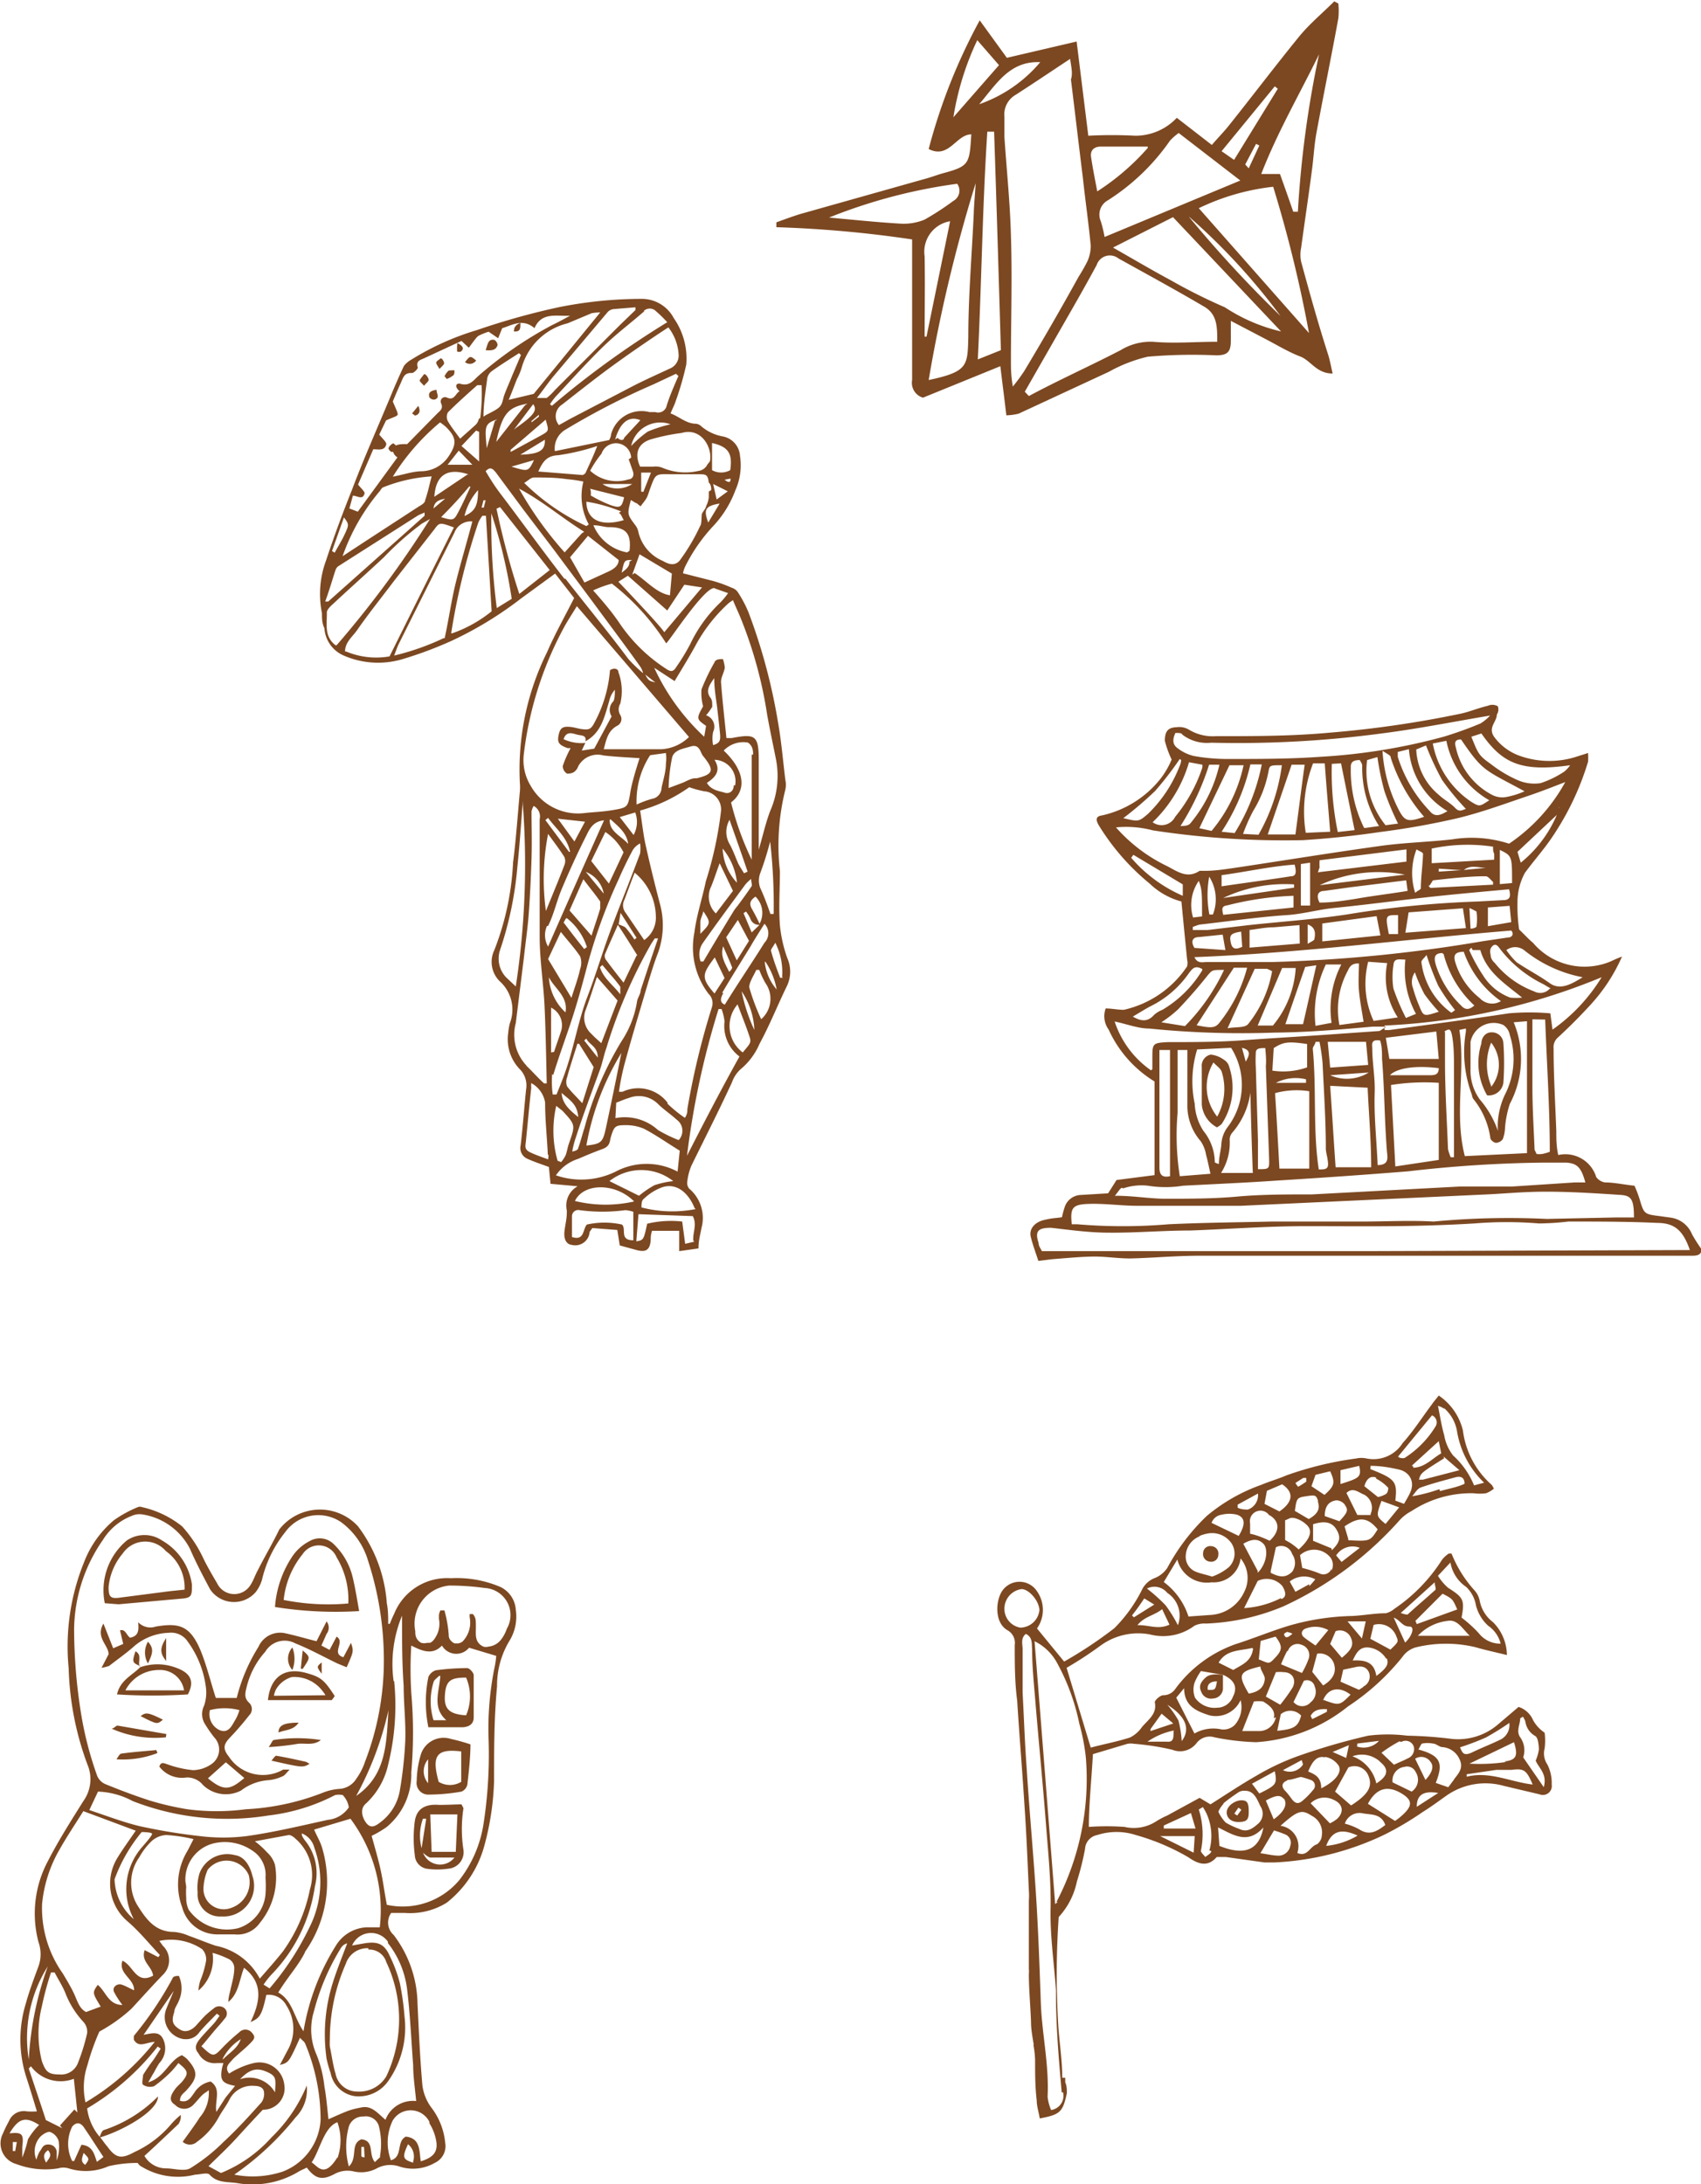 <svg xmlns="http://www.w3.org/2000/svg" viewBox="0 0 62.66 80.46"><defs><style>.cls-1{fill:#7c4821;}</style></defs><g id="圖層_2" data-name="圖層 2"><g id="event"><g id="deco_jp"><path class="cls-1" d="M39.12,44.84a3.19,3.19,0,0,1,.09-.34.65.65,0,0,1,.61-.48l1-.06.31-.49,1.4-.18V39.84a4.35,4.35,0,0,1-1.69-1.91.84.84,0,0,1-.11-.78c.22,0,.44.05.67.05a3.81,3.81,0,0,0,2.33-1.6.51.51,0,0,0,0-.25c-.07-.7-.14-1.41-.21-2.14a2.69,2.69,0,0,1-1.17-.66,8.53,8.53,0,0,1-1.87-2.14c-.13-.22-.11-.34.11-.37a3.8,3.8,0,0,0,2.15-1.34,3.09,3.09,0,0,0,.42-.72,3.71,3.71,0,0,1-.25-.69c0-.33.1-.49.43-.5a.7.7,0,0,1,.44.08,1.69,1.69,0,0,0,1,.25c1.41,0,2.8,0,4.21-.13a39.14,39.14,0,0,0,4.82-.7c.33-.07.65-.21,1-.29a.4.4,0,0,1,.33,0c.07,0,.08.22,0,.32,0,.27-.33.47-.11.81a2,2,0,0,0,1,.73,3.25,3.25,0,0,0,2.09,0l.38-.12a2.5,2.5,0,0,1,0,.32,10.22,10.22,0,0,1-1.33,2.79c-.31.46-.68.87-1,1.31a2.27,2.27,0,0,0-.27,1.08,6,6,0,0,0,.06,1c.21.2.35.36.51.49a2.49,2.49,0,0,0,2.88.68,3.93,3.93,0,0,1,.4-.17,6.48,6.48,0,0,1-1.22,1.84c-.36.39-.74.77-1.13,1.13a.47.47,0,0,0-.17.41c0,1,.06,2,.1,3.05,0,.28,0,.55.07.88a1.19,1.19,0,0,1,1.4.81.49.49,0,0,0,.33.2c.34,0,.68.08,1.08.12a4.77,4.77,0,0,1,.19.5c.16.54.17.55.74.62l.36.05a1,1,0,0,1,.83.62,5.77,5.77,0,0,0,.35.55c0,.23-.2.24-.36.24H52.79l-5.4,0c-1.08,0-2.15,0-3.22,0-.85,0-1.7.08-2.54.1-.47,0-.94-.08-1.4-.07s-1,.06-1.5.1l-.48.06c-.1-.31-.21-.6-.28-.89s.15-.54.5-.62S38.88,44.88,39.12,44.84ZM53.9,32.05l.84-.08c-.28,0-.57-.13-.83.09L53,32v.11Zm8.35,14c-.25-.72-.56-1-1.21-1C60,45,58.86,45,57.78,45a10.13,10.13,0,0,1-1.09.07,14.54,14.54,0,0,0-2.38,0c-1,.06-2,.09-3,.1s-2.15,0-3.22,0c-1.42,0-2.84.11-4.25.16-1,0-2,.09-3,.08-.71,0-1.42-.1-2.12-.18-.47,0-.61.11-.46.56,0,.12.09.23.12.3H50.31Zm-22.77-.95.2,0a20,20,0,0,0,3.37,0c1.27-.06,2.53-.07,3.8-.1L50.17,45c.88,0,1.76-.05,2.64,0a29.55,29.55,0,0,1,4.1-.1,1.41,1.41,0,0,0,.2,0l2.38-.05c.24,0,.47,0,.7,0,0-.67-.1-.8-.48-.83-.92-.06-1.84-.12-2.75-.12s-1.59.08-2.39.11l-8.87.41-1.3,0c-.83,0-1.66,0-2.49,0-.6,0-1.21-.09-1.81-.07S39.42,44.5,39.48,45.09ZM57.66,28.81c-.44.17-.87.34-1.31.49-.86.29-1.72.61-2.61.83a28.4,28.4,0,0,1-2.9.52c-.94.14-1.89.24-2.84.3a32.05,32.05,0,0,1-5.53-.36,3.84,3.84,0,0,0-1.36-.11A5.92,5.92,0,0,0,43,31.91c.38.2.74.47,1.19.17.05,0,.14,0,.21,0,.43,0,.86-.08,1.29-.14,1.72-.26,3.45-.54,5.18-.78.87-.12,1.75-.14,2.63-.24a4.47,4.47,0,0,1,2.09.16A6.52,6.52,0,0,0,57.66,28.81ZM41.07,44.05c.7,0,1.28.11,1.87.11.88,0,1.76,0,2.64-.08S47.42,44,48.33,44l5.45-.29c.64,0,1.28,0,1.92,0L58,43.56l.4,0c-.15-.55-.3-.7-.69-.73l-.93,0a47.42,47.42,0,0,0-4.91.32c-1.61.13-3.21.24-4.82.34-1.16.08-2.32.13-3.47.19a4,4,0,0,1-1.29,0,2.11,2.11,0,0,0-.92.1C41.3,43.7,41.22,43.87,41.07,44.05ZM43.3,27c-.13.27-.09.45.09.57a1.53,1.53,0,0,0,.59.28,7,7,0,0,0,1.29.11c1.12,0,2.24,0,3.36-.08a21.93,21.93,0,0,0,4.55-.74,13.82,13.82,0,0,0,1.36-.49,1.67,1.67,0,0,0,.35-.29c-1.37.23-2.66.49-4,.66a39.82,39.82,0,0,1-6.27.34,1.49,1.49,0,0,1-1.07-.3C43.54,27,43.41,27,43.3,27ZM55.76,37.66a3.52,3.52,0,0,1-.14,3,3.68,3.68,0,0,0-.18.9,1.29,1.29,0,0,1-.08.4.32.32,0,0,1-.25.14c-.08,0-.21-.11-.21-.18a2.93,2.93,0,0,0-.63-1.44.38.38,0,0,1-.05-.15A4.47,4.47,0,0,1,54,38s0-.05,0-.11l-.24.05c.23,1.55-.2,3.1.2,4.65l2.29-.11V37.62ZM53,42.73V39.89a7.88,7.88,0,0,0-1.76.08l.16,3ZM44,35.26c.11.25.31.18.46.18.8,0,1.6,0,2.39,0a54.81,54.81,0,0,0,7.79-.77l.88-.13c.21,0,.25-.15.15-.26C51.77,34.6,47.92,35.11,44,35.26ZM49,40c.07,1,.13,2,.2,3L50.51,43c0-1-.09-2-.13-2.93Zm-6.55-.61c0-.19,0-.29,0-.39,0-.56,0-.58.57-.61.94,0,1.87,0,2.8-.07s2-.13,3-.2l2-.14s.1-.06.24-.16c-.24,0-.38,0-.5,0-1.21.11-2.41.21-3.62.22a33.77,33.77,0,0,1-4.61-.15c-.4,0-.8-.16-1.27-.26A3.54,3.54,0,0,0,42.4,39.43Zm5.78.81a3,3,0,0,0-1.26.07c.06.94.11,1.86.16,2.78h1.1Zm-4.29-6.08,0,.14.55,0L46,34.08c1.2-.13,2.4-.21,3.6-.39a37.25,37.25,0,0,1,4.84-.48l.93-.05c.29,0,.28-.18.22-.4-1.08.1-2.12.19-3.17.31s-2.19.27-3.29.38c-.58.06-1.13.22-1.71.26-1.07.07-2.15.23-3.22.35C44.1,34.08,44,34.13,43.89,34.16ZM51,37.78l0,.16a.85.85,0,0,0,.22,0c1.45-.2,2.91-.39,4.36-.61a8.73,8.73,0,0,1,1.53,0l.08.6A6.52,6.52,0,0,0,59,36,23.67,23.67,0,0,1,51,37.78Zm-6.41,5.46c-.06-.26-.1-.48-.16-.69a1.27,1.27,0,0,0-.2-.51,2,2,0,0,1-.49-1.23c0-.7,0-1.4,0-2.13h-.36c0,.79,0,1.55,0,2.31a9.69,9.69,0,0,0,.08,2.34Zm11.86-5.69c0,.88,0,1.68,0,2.49s.05,1.55.08,2.32c0,0,.05.09.07.15a.7.7,0,0,0,.21,0,1.56,1.56,0,0,0,.28-.08c0-1.63-.11-3.24-.17-4.87ZM44.1,38.66a4,4,0,0,0-.09,2,2,2,0,0,0,.32,1,1.86,1.86,0,0,1,.42,1.16.49.49,0,0,0,.15.06c0-.25.07-.48.09-.71a1.16,1.16,0,0,1,.24-.66,2.56,2.56,0,0,0,.12-2.91Zm11.08,3a2.34,2.34,0,0,1,0-.38,2.83,2.83,0,0,1,.25-.94,2.87,2.87,0,0,0,.19-2.2.58.58,0,0,0-.24-.38.87.87,0,0,0-1.21.62c0,.34,0,.69,0,1a1.81,1.81,0,0,0,.34,1.12A3.61,3.61,0,0,1,55.18,41.66ZM49,30.64c-.07-.87-.14-1.68-.2-2.52l-.43,0a4.94,4.94,0,0,0-.27,2.56Zm5.2-3.5c.25.62.27.69.71,1a4.62,4.62,0,0,0,1,.6,1.53,1.53,0,0,0,.84.11,3.58,3.58,0,0,0,.88-.43,1.24,1.24,0,0,0,.21-.23c-1.82.26-2.51-.08-3.27-1.17Zm-6.48,3.6c.12-.89.22-1.71.34-2.57h-.48l-.88,2.57Zm-1.65,9.44a2.84,2.84,0,0,1-.68,1.55.39.39,0,0,0-.09.28,2.08,2.08,0,0,1-.32,1.2h1.17C46.11,42.16,46.08,41.17,46.06,40.18Zm.55-1.57c-.21,0-.36,0-.36.18a4.51,4.51,0,0,0,0,.52L46.34,42l0,1.07c.42,0,.42,0,.41-.39l-.12-3.41C46.65,39.08,46.63,38.86,46.61,38.61ZM43.1,43.33V38.68l-.39,0v1.17c0,.77,0,1.55,0,2.32,0,.28,0,.55,0,.83S42.81,43.39,43.1,43.33Zm3.12-7.64-1,2.19c.31-.06.65,0,.77-.17a4.29,4.29,0,0,0,.87-1.93,1,1,0,0,0-.19-.09Zm9.94-6.54c-1.49-.81-1.52-.71-2.34-1.91-.24,0-.24.13-.19.3A2.6,2.6,0,0,0,55,29.3a.82.82,0,0,0,.49.06A3,3,0,0,0,56.16,29.15ZM52.91,38l-1.86.23.13.78H53Zm-4.3.38h-.15c0,.09-.11.18-.1.27.14,1.46,0,3,.22,4.43.23,0,.36,0,.34-.24s-.07-.34-.08-.51c0-1.06-.07-2.11-.12-3.16A7,7,0,0,0,48.61,38.4Zm1.79-2.95a3.27,3.27,0,0,0,.2,2.18l.89-.13a2.69,2.69,0,0,1-.39-2Zm1.37-1.07L54,34.19l-.11-.73-2,.15Zm-7.69,3.41c.55.11.69.11.86-.12a5.46,5.46,0,0,0,1-2l-.49,0Zm6.67,5.15c.46,0,.35-.33.34-.52C51,41.27,51,40.11,50.91,39c0-.23,0-.46-.07-.67-.33-.05-.3.12-.29.28,0,.55.11,1.09.09,1.65C50.61,41.1,50.71,42,50.75,42.94Zm-.52-5.28c-.07-.44-.14-.8-.17-1.15s0-.7,0-1c-.25,0-.33.09-.41.27a3,3,0,0,0-.31,2Zm-4.94-9.45-1.11,2.32.45.1a5.6,5.6,0,0,0,1.18-2.42Zm5.56,6.27-.14-.71-2,.27v.66Zm-3.62,1.2-.9,2.12h.56a3.65,3.65,0,0,0,.84-2.12Zm6,2.35c0,.39,0,.75,0,1.11,0,1.07.07,2.14.11,3.21a1.76,1.76,0,0,0,.1.3h.12c0-.2,0-.39,0-.59,0-.9,0-1.8,0-2.69,0-.38,0-.77-.06-1.14S53.37,37.91,53.2,38Zm-4.65-5.88,3.23-.39v-.45l-3.2.4a2.2,2.2,0,0,0,0,.27A1.09,1.09,0,0,0,48.55,32.15Zm-2.22-1.38a7,7,0,0,0,.86-2.56c-.43,0-.45,0-.49.22a4.33,4.33,0,0,1-.57,1.47,6.61,6.61,0,0,0-.37.84Zm-3.58,6.91.87.14a7.32,7.32,0,0,0,1.44-2.07c-.45,0-.43,0-.61.21-.34.43-.7.84-1.08,1.24A4.49,4.49,0,0,1,42.75,37.68Zm10-10.27a3.32,3.32,0,0,0,1.42,2.15c.3.18.3.18.66-.06a3.26,3.26,0,0,1-1.58-2.19Zm-.93,5.41-.05-.37-2.09.26-.93.13c-.24,0-.3.19-.17.43.45,0,.9-.07,1.34-.14C50.57,33,51.18,32.93,51.85,32.82ZM58.3,36a4.89,4.89,0,0,1-2.16-1,.54.54,0,0,0-.65,0,2.9,2.9,0,0,0,.38.45c.4.27.83.49,1.22.77S57.91,36.24,58.3,36Zm-7.37-8.3a5.45,5.45,0,0,0,.53,2c.27.56.36.61,1,.39a6.21,6.21,0,0,1-1.23-2.18C51.24,27.83,51.11,27.78,50.93,27.66Zm-1.87.44a10.86,10.86,0,0,0,.22,2.51l.62-.07c-.17-.82-.33-1.62-.5-2.46ZM55,31.19a6.34,6.34,0,0,0-2.26.07l0,.54,2.3-.13a2.15,2.15,0,0,0,0-.23C55,31.38,55,31.31,55,31.19ZM50.36,28a3.19,3.19,0,0,0,.68,2.4l.46-.06A10.29,10.29,0,0,1,51,29.15a10,10,0,0,1-.26-1.26ZM49,39.33l1.4-.1-.08-.85H48.91ZM43.8,28.08a5,5,0,0,1-1.34,2.21.56.56,0,0,0,.83-.2,5.66,5.66,0,0,0,1-1.81.37.37,0,0,0,0-.11Zm4.07,6-.95.08c-.29,0-.57.06-.89.1l0,.65,1.85-.15Zm.21,1.54c-.26.74-.49,1.41-.73,2.11H48c.17-.73.32-1.43.49-2.17Zm.76-.09a4.18,4.18,0,0,0-.38,2.26l.59-.11a3.58,3.58,0,0,1,.36-2.15Zm-3.77-1.83,2.58-.27V33a11.3,11.3,0,0,0-2.43.35C45,33.38,45,33.47,45.07,33.73Zm1.8,5.74a2.63,2.63,0,0,0,1.28-.12c0-.3,0-.59,0-.86-.7-.1-.87-.08-1.23.15Zm-1.39-8.75a7.57,7.57,0,0,0,1-2.53l-.42,0A7.53,7.53,0,0,1,45,30.64ZM54,29.8a9.79,9.79,0,0,1-.88-1.07,10.63,10.63,0,0,1-.59-1.27l-.36.15A2.3,2.3,0,0,0,53,29.28c.19.18.43.3.6.48S53.87,29.83,54,29.8Zm3.13,6.62-.27-.16A4.54,4.54,0,0,1,55.29,35c-.08-.1-.17-.28-.31-.15s-.07.27-.06.41a.46.46,0,0,0,.14.21,3.38,3.38,0,0,0,1.45,1.05A.47.47,0,0,0,57.09,36.42ZM45,32.65c.89-.13,1.73-.24,2.56-.37.21,0,.19-.2.13-.43-.92.07-1.8.27-2.69.39Zm5.3-2.15.5-.07a4,4,0,0,1-.62-2.22c0-.08-.06-.15-.09-.21-.2,0-.34.05-.33.26A4.78,4.78,0,0,0,50.25,30.5Zm3.67,4.56c-.34,0-.44.09-.37.36a2.67,2.67,0,0,0,.91,1.35.62.62,0,0,0,.78.11A3.7,3.7,0,0,1,53.92,35.06ZM51.49,27.7c0,.08,0,.13,0,.18a5.07,5.07,0,0,0,1.18,2c.19.24.4.15.65,0a2.91,2.91,0,0,1-1.42-2.28Zm-7.2,8c-.28-.16-.37,0-.48.13a3.72,3.72,0,0,1-1.43,1.24c-.21.11-.41.24-.65.38.31.18.55.2.78-.06a1,1,0,0,1,.31-.19A4.23,4.23,0,0,0,44.29,35.74Zm7.87,1.65a3.39,3.39,0,0,1-.39-2c-.23,0-.42-.07-.44.21a2.76,2.76,0,0,0,0,.86,8.33,8.33,0,0,0,.46,1.08Zm-8.7-6.92c.13,0,.31,0,.39-.1a5.17,5.17,0,0,0,1.07-2.16l-.38,0A9.47,9.47,0,0,1,43.46,30.47Zm0-2.47a12.26,12.26,0,0,1-.91,1.18,13.91,13.91,0,0,1-1.17,1c.56.13.56.14.91-.16a4.92,4.92,0,0,0,1.16-1.75A.58.58,0,0,0,43.51,28Zm13.94,1.76.13.13L55.9,31.38l.12.4A4.55,4.55,0,0,0,57.45,29.76Zm-4.27,5.39c-.37,0-.28.28-.23.46a3.59,3.59,0,0,0,.92,1.47c.15.17.3.17.49,0A3.91,3.91,0,0,1,53.18,35.15Zm1.07-.2-.08.09a6.45,6.45,0,0,0,.51.93,2,2,0,0,0,1,.82,2.12,2.12,0,0,0,.44,0c-.64-.52-1.3-.93-1.54-1.75C54.54,35,54.36,35,54.25,35Zm-1.61-2.31.1.11L55,32.59l0-.1c-.09-.08-.18-.21-.27-.21-.65,0-1.29.08-1.94.15C52.77,32.44,52.71,32.57,52.64,32.64ZM41.75,31.49l-.08.11A5.29,5.29,0,0,0,43.57,33l0-.42Zm10,.73a5.11,5.11,0,0,0-3.14.39Zm1.73,5.08.12-.09a7.59,7.59,0,0,1-.62-.9,10.82,10.82,0,0,1-.43-1.13c-.08.11-.19.19-.19.26A2.71,2.71,0,0,0,53.45,37.3Zm-.45,0a6.7,6.7,0,0,1-.56-.68,6,6,0,0,1-.35-.8.63.63,0,0,0-.07.58,5.49,5.49,0,0,0,.24.68C52.44,37.45,52.45,37.45,53,37.27ZM47.67,32.7v-.12a5.31,5.31,0,0,0-2.61.5Zm8,1.27-.06-.6-.8.06v.69ZM45.14,35l-.1-.57-.87.09c-.27,0-.3.19-.17.4ZM55.7,32.53c0-1,0-1-.45-1.22v1.26Zm-7.78-.7v1.53l.34,0V31.78Zm4.21,1.06c.11-.09.2-.12.21-.16,0-.43.07-.85.08-1.28,0-.05-.15-.1-.24-.16A2.44,2.44,0,0,0,52.13,32.89ZM53,39.35c-.88-.11-1.55,0-1.8.26h1.52C52.84,39.6,53,39.6,53,39.35Zm-8.72-5.59c0-.85,0-1-.12-1.31a1.56,1.56,0,0,0-.21,1.35Zm.27-1.5a3.82,3.82,0,0,0,0,1.43s.09,0,.13,0A1.55,1.55,0,0,0,44.52,32.26Zm6.95,1.45c-.47,0-.47,0-.34.7l.34,0ZM49,39.61a1.52,1.52,0,0,0,1.42-.1Zm-3.28-5.29c-.39.06-.44.13-.38.41s.23.23.42.15Zm2.39,5.57v-.13a1.6,1.6,0,0,0-1.11.13Zm6.06-5.68c.11,0,.22-.05.22-.08a2,2,0,0,0,0-.55s-.14-.08-.26-.13Zm-6-.15v.71c.13-.08.25-.13.25-.18S48.54,34.18,48.18,34.06ZM45.75,38.6l.14.51C46,38.91,46.13,38.69,45.75,38.6Z"/><path class="cls-1" d="M44.83,41.53a1.06,1.06,0,0,1-.56-.84c0-.46,0-.92,0-1.38a.42.42,0,0,1,.33-.46,1,1,0,0,1,.5.2.41.41,0,0,1,.18.25A2.43,2.43,0,0,1,45,41.41.92.92,0,0,1,44.83,41.53Zm0-.38A2.11,2.11,0,0,0,45,39.47c-.05-.12-.19-.21-.3-.33A1.75,1.75,0,0,0,44.85,41.15Z"/><path class="cls-1" d="M54.78,40.35a2.38,2.38,0,0,1-.21-1.91c0-.19.13-.42.39-.41a.42.42,0,0,1,.42.39,10.29,10.29,0,0,1,0,1.47A.54.54,0,0,1,54.78,40.35Zm.15-.31a1.31,1.31,0,0,0,0-1.63A2.1,2.1,0,0,0,54.93,40Z"/><path class="cls-1" d="M37.07,15.3c-.07-.62-.15-1.21-.22-1.81L34,14.65A.57.57,0,0,1,33.6,14c0-.75,0-1.49,0-2.24V8.82a42.83,42.83,0,0,0-5-.45l0-.18c.31-.11.62-.23.93-.32L34,6.61c.24-.06.47-.15.71-.22,1-.27,1-.34,1.07-1.44-.56,0-.82.92-1.57.54A21.07,21.07,0,0,1,36.09.75l1,1.38,2.57-.6L40.09,5a16.44,16.44,0,0,1,1.73,0,2.09,2.09,0,0,0,1.53-.66l1.29,1c.25-.29.46-.5.64-.73.87-1.09,1.71-2.2,2.59-3.28.38-.46.85-.85,1.28-1.28l.15.08a2.53,2.53,0,0,1,0,.55c-.26,1.42-.55,2.83-.81,4.24-.08.44-.1.89-.16,1.33-.13,1-.27,1.92-.4,2.88a1.25,1.25,0,0,0,0,.51c.31,1.14.63,2.29,1,3.44.06.2.1.41.16.68-.6,0-.8-.48-1.2-.63s-.85-.42-1.27-.64l-1.28-.67c0,.33,0,.53,0,.74,0,.42-.14.53-.54.53a19.24,19.24,0,0,0-2.52.05,5.57,5.57,0,0,0-1.44.56l-3.32,1.54A2.11,2.11,0,0,1,37.07,15.3ZM39.42,2.17c-.74.49-1.38.92-2,1.32A.83.83,0,0,0,37,4.3c0,.25,0,.5,0,.75.08,1.21.21,2.43.24,3.64.05,1.54,0,3.08,0,4.62,0,.26,0,.52.07.93a7,7,0,0,0,.42-.57c.69-1.15,1.36-2.31,2-3.47a6.65,6.65,0,0,0,.33-.58,1.42,1.42,0,0,0,.12-.57c-.08-.83-.2-1.66-.29-2.5-.15-1.2-.29-2.41-.44-3.62C39.52,2.72,39.47,2.51,39.42,2.17ZM37.75,14.43l.15.16C39,14,40.16,13.48,41.28,12.9a2.12,2.12,0,0,1,1.19-.31c.78.07,1.57,0,2.37,0,0-.54,0-1-.46-1.28-1.05-.62-2.12-1.2-3.18-1.79a.51.51,0,0,0-.8.24c-.27.5-.55,1-.83,1.49Zm6.41-6.76,4.06,4.6A47.63,47.63,0,0,0,46.9,6.88,8.42,8.42,0,0,0,44.16,7.67ZM43.42,4.9a2.16,2.16,0,0,0-.32.28,8,8,0,0,1-2.29,2.2.6.6,0,0,0-.26.77,4.85,4.85,0,0,1,.14.58l5-2.08ZM41,9.12c.79.45,1.45.84,2.12,1.2a20.55,20.55,0,0,0,2,1,6.37,6.37,0,0,0,2.07.89L43.21,8ZM35.94,6.75A56,56,0,0,0,34.21,14c1.46-.31,1.43-.53,1.46-1.59,0-1.51.13-3,.2-4.54C35.88,7.52,35.92,7.13,35.94,6.75Zm.68-1.9h-.25c-.18,2.76-.21,5.53-.35,8.39l.85-.34C36.79,10.19,36.71,7.52,36.62,4.85ZM48.59,2c-.7,1.44-1.52,2.84-2.13,4.41l.69,0c.17.47.33.93.49,1.39l.17,0A38.24,38.24,0,0,1,48.59,2Zm-18.21,6c1,.09,1.93.19,2.82.24a2,2,0,0,0,.86-.15,10.11,10.11,0,0,0,1.06-.69.43.43,0,0,0,.14-.63A19.67,19.67,0,0,0,30.38,8.08Zm3.68,4.4h.07L35,8.15a1.14,1.14,0,0,0-.94,1.29C34.08,10.45,34.06,11.46,34.06,12.48Zm8.22-7H40.55c-.24,0-.39.13-.36.37.06.41.14.81.23,1.28A8.81,8.81,0,0,0,42.28,5.45Zm-5.48-3L36,1.48a10.43,10.43,0,0,0-.88,2.84Zm7,5.59a44.82,44.82,0,0,0,3.37,3.65A23.32,23.32,0,0,0,43.82,8ZM36.07,3.84a5.15,5.15,0,0,0,2.25-1.55C37.19,2.24,36.71,3.09,36.07,3.84Zm11-.57-.11-.09L45,5.57l.46.32Zm-1.2,2.79L46,6.2l.39-.84-.12-.06Z"/><path class="cls-1" d="M44.88,57.27a.26.26,0,0,1-.3.26.28.28,0,0,1-.26-.33.26.26,0,0,1,.31-.24A.27.27,0,0,1,44.88,57.27Z"/><path class="cls-1" d="M45.61,67.12c-.26,0-.44-.16-.42-.38s.3-.42.55-.42.26.17.26.46S45.88,67.12,45.61,67.12Zm.12-.45-.11-.08-.15.22s.11.08.11.07S45.68,66.74,45.73,66.67Z"/><path class="cls-1" d="M45.05,61.68v.49a.38.38,0,0,1-.37.4.38.38,0,0,1-.43-.25c-.11-.22,0-.37.16-.52s.43-.12.66-.1Zm-.22.26c-.23,0-.37.09-.34.31C44.77,62.26,44.77,62.26,44.83,61.94Z"/><path class="cls-1" d="M57,65a.72.72,0,0,1-.1-.59.07.07,0,0,1,0,0,2.31,2.31,0,0,0,0-.58,1.32,1.32,0,0,1-.43-.47.87.87,0,0,0-.53-.48l-.74.63a2.26,2.26,0,0,1-1.71.55,15.26,15.26,0,0,0-1.65-.12,5.76,5.76,0,0,0-1.44,0,23.7,23.7,0,0,0-2.58.75,8.89,8.89,0,0,0-1.53.72c-.58.33-1.13.7-1.7,1.06l-.4-.24L43,66.88a3,3,0,0,0-.4.21,1.52,1.52,0,0,1-1.18.21,9.48,9.48,0,0,0-1.31,0c0-.85.1-1.75.15-2.68l1.27-.38a.72.72,0,0,1,.25,0,9.41,9.41,0,0,1,1.41.22.76.76,0,0,0,.89-.25.61.61,0,0,1,.66-.21,8.87,8.87,0,0,0,1.53.18,6,6,0,0,0,3.39-1.32,8.63,8.63,0,0,0,2-1.82.89.89,0,0,1,.52-.36,4.68,4.68,0,0,1,2.17,0c.38.11.76.19,1.16.29A1.74,1.74,0,0,0,55,59.76a1.3,1.3,0,0,1-.49-.78.8.8,0,0,0-.2-.4,4.5,4.5,0,0,1-.84-1.35l-.1,0a1.07,1.07,0,0,0-.25.23,6.2,6.2,0,0,1-1.76,1.81.77.77,0,0,1-.31.16c-.41,0-.82.08-1.23.1a9,9,0,0,0-2.31.35c-.67.2-1.31.47-2,.69a4.69,4.69,0,0,0-2.21,1.64.53.53,0,0,1-.45.24c-.11,0-.32.19-.31.26.09.44-.26.65-.48.92a1.14,1.14,0,0,1-.44.38c-.47.15-1,.25-1.44.37l-.89-2.94a13.76,13.76,0,0,0,1.24-.81,2.35,2.35,0,0,1,1.83-.42A1.93,1.93,0,0,0,44,59.89a.83.83,0,0,1,.43-.08,8.16,8.16,0,0,0,2.86-.64A13,13,0,0,0,51.56,56a1.54,1.54,0,0,1,.43-.33,4,4,0,0,1,2.3-.66,1.71,1.71,0,0,0,.45,0,1,1,0,0,0,.29-.17.88.88,0,0,0-.08-.14,3.2,3.2,0,0,1-1.06-2A2.16,2.16,0,0,0,53,51.41c-.11.14-.19.23-.25.32-.36.48-.69,1-1.08,1.43a1.27,1.27,0,0,1-1.32.57.91.91,0,0,0-.4,0,12.58,12.58,0,0,0-2.56.62c-.3.13-.62.22-.93.35a6.51,6.51,0,0,0-2,1.14A7.61,7.61,0,0,0,43,57.76a1,1,0,0,1-.48.38.88.88,0,0,0-.47.46,5.44,5.44,0,0,1-1,1.38,15.63,15.63,0,0,1-1.85,1.23l-1-1.22a1.19,1.19,0,0,0,0-1.37.77.77,0,0,0-1.29,0c-.23.35-.29,1.16.21,1.44a.53.53,0,0,1,.26.54c0,.68,0,1.37.09,2.05.08,1.29.19,2.59.27,3.88.07,1,.11,2,.16,3.11h0a2.43,2.43,0,0,1,0,.38h0c0,.31,0,.63,0,1s0,.69,0,1h0c0,.12,0,.23,0,.35v.17a.71.71,0,0,1,0,.17c0,.59.06,1.19.08,1.79,0,.25.05.51.09.77a.08.08,0,0,1,0,.07,3.71,3.71,0,0,1,.06.54c0,.5,0,1,.06,1.5,0,.22.08.44.11.66.75-.14.85-.23,1-.93h0c0-.13,0-.27-.06-.4v-.17h-.11c0-.72-.13-1.43-.16-2.18A30.85,30.85,0,0,1,39,70.62a2.74,2.74,0,0,0,.67-1.31,10,10,0,0,0,.3-1.2.55.55,0,0,1,.45-.51,2.3,2.3,0,0,1,1.42,0,8.25,8.25,0,0,1,1.92.81c.32.22.7.42,1.06,0,0,0,.22,0,.34,0l1.42.2s0,0,0,0h0l.37,0h0a10.49,10.49,0,0,0,4-1,11.39,11.39,0,0,0,1.46-.86c.31-.19.6-.41.9-.62a2.5,2.5,0,0,1,2.09-.34l1.31.31a.33.33,0,0,0,.45-.36A1.5,1.5,0,0,0,57,65Zm-10-1.74a.63.63,0,0,1-.58.51c-.2,0-.4,0-.66,0l.43-1.09a1.37,1.37,0,0,1,.34,0C46.77,62.83,47,63,46.92,63.3ZM46,62.39c-.41-.7-.37-.81.43-1,0,.15.18.33.16.48C46.55,62.22,46.29,62.34,46,62.39Zm.63.11.37-.9a1.31,1.31,0,0,1,.28,0c.33,0,.48.27.34.56a6.38,6.38,0,0,1-.46.64Zm.42,1.26.13-.61a.54.54,0,0,1,.75.05C47.82,63.61,47.67,63.7,47.05,63.76Zm.6-1.06.38-.78a.29.29,0,0,1,.4.21.49.49,0,0,1-.15.58A.41.41,0,0,1,47.65,62.7Zm.69-1.11.18-.67a.55.55,0,0,1,.62.37c.09.28,0,.56-.4.8Zm0,1.74-.06-.12c.14-.25.37-.25.6-.25l0,.1Zm.41-.72c.18-.42.59-.5,1-.18C49.34,62.84,49.34,62.84,48.72,62.61Zm1.48-.47-.17.11-.68-.3.1-.44.42-.09c.21-.05.41-.05.52.17A.41.41,0,0,1,50.2,62.14Zm1.91-2.43,1-1c.37.19.37.19.54.58l-1.49.54Zm.09.55a1.78,1.78,0,0,1,1.11-.55c.35-.06.54.3.8.55Zm1.2-2.7a1.36,1.36,0,0,0,.58.9,1.22,1.22,0,0,1,.36.68,1.52,1.52,0,0,0,.45.75,1.14,1.14,0,0,1,.46.66,1,1,0,0,1-.81-.39,4.91,4.91,0,0,0-.63-.57c.12-.65.07-.74-.5-1.1a2,2,0,0,1-.37-.44Zm-.58.73c0,.13.08.27,0,.3-.34.31-.69.6-1,.89,0,0-.09,0-.25-.06Zm-.92,1.63c.18,0,.11.33-.17.59l-.42-.92C51.58,59.68,51.65,59.91,51.9,59.92Zm-1.33-.06a.68.68,0,0,1,.84.43c.08.19.08.19-.22.48l-.74-.4Zm.49,1.24c.07.2,0,.35-.39.64-.08-.53-.43-.59-.87-.57.13-.27.24-.5.57-.48A.87.87,0,0,1,51.06,61.1Zm-.78-1.37-.14.63-.53-.63Zm-1.11.36a.44.44,0,0,1,.57.26c.11.26,0,.44-.34.72L49,60.56ZM48.08,60a1,1,0,0,1,.85.05l-.47.57c-.17-.12-.31-.21-.43-.31S47.94,60.06,48.08,60Zm-.64.13s.08,0,.17.06c-.09.06-.13.11-.19.12s-.07,0-.11-.07S47.39,60.13,47.44,60.11Zm0,.7a.37.37,0,0,1,.5-.24.4.4,0,0,1,.27.51,3.17,3.17,0,0,1-.25.53l-.77-.32A5.39,5.39,0,0,1,47.42,60.81Zm-1-.38.55-.16c.25.34.26.48,0,.76s-.23.23-.62.08Zm-.28.28c-.06.49-.43.6-.73.79l-.54-.27C45.17,60.77,45.65,60.82,46.12,60.71ZM44,62a2,2,0,0,1,.24-.44l.82.14,0,0c.41.19.54.45.36.8a.63.63,0,0,1-.58.41.88.88,0,0,1-.82-.37A.84.84,0,0,1,44,62Zm-.38.19c0,.66.46.85.93,1a1,1,0,0,0,1.15-.56,1,1,0,0,1-.22.92.6.6,0,0,1-.48.16,1.4,1.4,0,0,0-1,.15l-.67-1.32Zm-.09,1.94a3.9,3.9,0,0,0-.12-.75A3.47,3.47,0,0,0,43,62.8C43.7,63.24,43.85,63.7,43.54,64.13Zm-.74-1,.43.36-.84.28,0-.07Zm.44.67c0,.22,0,.39-.25.36l-.71,0A2.63,2.63,0,0,1,43.24,63.75ZM41.9,59.87c.25-.32.61-.35.91-.59l.27.57C42.65,60.05,42.31,59.85,41.9,59.87Zm5.29-1a3.45,3.45,0,0,1-1.36.37l.5-1a.76.76,0,0,1,.91.19C47.39,58.68,47.38,58.85,47.19,58.91Zm-.86-1-.53-1c.34-.2.56-.18.74,0S46.68,57.59,46.33,57.94Zm.48,0L47,57a.42.42,0,0,1,.6.25.56.56,0,0,1,0,.65C47.34,58.16,47.09,58.08,46.81,57.94Zm1.42.49-.51.28-.21-.38a.86.86,0,0,1,.94-.08A2.22,2.22,0,0,1,48.23,58.43Zm.82-.57a.32.32,0,0,1-.45.17,5.18,5.18,0,0,0-.63-.2l-.08-.47a.77.77,0,0,1,1.13.1A.47.47,0,0,1,49.05,57.86Zm0-.75-.68-.28,0-.61c.45-.14.71-.07.87.21S49.36,56.82,49.06,57.11Zm.37.5-.2-.24a.72.72,0,0,1,.87-.28Zm.24-.87-.13-.44c.54-.37.85-.34,1.22.11C50.47,56.78,50.47,56.78,49.67,56.74Zm1.38-.53c-.35-.29-.35-.29-.15-.85l.65.24Zm1-2.14L52,54l1-.91.09.45C52.77,53.72,52.5,54.05,52.07,54.07Zm1.13-.35.59.51-1.35.35s-.09,0-.14,0C52.34,54.26,52.34,54.26,53.2,53.72Zm-.15,1.21a5.86,5.86,0,0,1-1,.26c.1-.11.18-.27.31-.32.42-.15.85-.26,1.29-.38.18-.05.33,0,.33.24C53.68,54.79,53.36,54.84,53.05,54.93Zm.16-3a1.45,1.45,0,0,1,.49.85,3.38,3.38,0,0,0,1,1.91l-.37.1a3,3,0,0,0-.77-1.1,1.66,1.66,0,0,1-.33-.75c-.1-.34-.15-.7-.23-1.08A.6.6,0,0,1,53.21,51.91Zm-.43.28a.28.28,0,0,1,.13.41,3.61,3.61,0,0,1-1.14,1.16.32.32,0,0,1-.14,0,.19.19,0,0,1-.1-.05ZM50.49,54c.36,0,.72.06,1.06.14s.6.42.39.86c-.06.13-.14.26-.22.4l-.32-.12c.08-.7,0-.8-.92-1.16Zm.2.47a1.62,1.62,0,0,1,.45.34s0,.18-.09.23a1,1,0,0,1-.29.11l-.5-.4C50.34,54.46,50.5,54.36,50.69,54.43Zm-.2,1.34H50L49.6,55c.24-.24.47,0,.65.06A.55.55,0,0,1,50.49,55.77ZM50.07,54c.09.42,0,.45-.69.67l0-.51Zm-.53,1.44c.14.19.1.28-.2.6l-.54-.19c0-.31.11-.54.43-.58A.41.41,0,0,1,49.54,55.43Zm-1.08-1.11L49,54.2c.19.42.17.53-.21.87l-.48-.32Zm.09,1c.08.25,0,.44-.34.63l-.51-.3c.06-.47.08-.49.41-.54S48.48,55.07,48.55,55.28ZM48,54.45a.28.28,0,0,1,.12,0c0,.07,0,.11,0,.13a3,3,0,0,1-.3.19.73.73,0,0,1-.1-.14Zm-.33,1.47a1,1,0,0,1,.47.26c.23.22.12.52-.3.9a2.43,2.43,0,0,0-.25-.2c-.08-.06-.17-.1-.25-.15V56C47.4,56,47.53,55.89,47.63,55.92Zm-1-1,.56-.24c.44.29.41.65-.1,1l-.55-.28Zm.1.9c.37.22.39.59,0,.94a3.68,3.68,0,0,0-.35-.15,2.36,2.36,0,0,0-.37-.11c0-.16,0-.27,0-.38A.39.39,0,0,1,46.76,55.83Zm-.43-.8a.56.56,0,0,1-.37.59c-.1,0-.25,0-.38-.07l0-.11ZM45,55.8a1.21,1.21,0,0,1,.57,0c.31.11.31.37.06.78l-1-.48A.46.46,0,0,1,45,55.8Zm-.83.79a1.39,1.39,0,0,1,.33-.1.87.87,0,0,1,.87.37.7.7,0,0,1-.1.87,2,2,0,0,1-.62.35c-.25-.08-.43-.11-.6-.18a.59.59,0,0,1-.37-.59A.8.8,0,0,1,44.21,56.59Zm-.8.86a1.12,1.12,0,0,0,1.26.84,1,1,0,0,0,1.07-.88,1.13,1.13,0,0,1,.13,1.24,1.45,1.45,0,0,1-1.2.84l-.85.06a2.55,2.55,0,0,0-.91-1.27ZM43,58.68a1,1,0,0,1,.39,1.19,5.28,5.28,0,0,0-.45-.73,6.22,6.22,0,0,0-.69-.62A.61.61,0,0,1,43,58.68Zm-.87.19.39.24-.75.47-.07-.07C41.86,59.31,42,59.11,42.16,58.87ZM37,59.26a.73.73,0,0,1,.63-.72c.27,0,.64.42.66.77a.72.72,0,0,1-.7.65A.7.7,0,0,1,37,59.26Zm2.16,17.82a.53.53,0,0,1-.44.65,1.71,1.71,0,0,1-.13-.49c.06-1.17-.21-2.32-.25-3.48s-.09-2.57-.17-3.85c-.1-1.59-.25-3.18-.35-4.77-.07-.93-.1-1.86-.15-2.79,0-.54,0-1.07,0-1.6,0-.18-.08-.4.12-.56.26.13.21.37.23.57,0,.6.06,1.2.11,1.8.13,1.59.29,3.18.41,4.77.08,1,.18,2,.16,3s.13,2,.2,3C38.89,74.55,39,75.82,39.11,77.08Zm-.19-7s-.05,0-.1.07c-.25-3.21-.5-6.42-.76-9.69a1.89,1.89,0,0,1,.83.8,8,8,0,0,1,.82,2.24A7.69,7.69,0,0,1,40,64.75,9.77,9.77,0,0,1,38.92,70.06Zm5-1.83-1.23-.61h1.27Zm-1.1-.89,0-.11,1-.46.17.57Zm1.75.83c0,.09-.14.15-.22.22-.06-.08-.18-.18-.16-.24a3,3,0,0,0-.08-1.51l.15-.09a2,2,0,0,1,.14.25A2,2,0,0,1,44.55,68.17Zm10.86-3.28a6.69,6.69,0,0,1-1.35.06l1.64-.79C55.93,64.68,55.86,64.84,55.41,64.89Zm-3.86-.74a.32.32,0,0,1,.46.17.37.37,0,0,1-.23.44c-.15.08-.31.14-.5.23l-.46-.44A4.83,4.83,0,0,1,51.55,64.15ZM50,64.23l.8-.1a.77.77,0,0,1-.81.21Zm.82.66c.36.28.32.53-.12.81a1.38,1.38,0,0,0-.88-1A1,1,0,0,1,50.83,64.89ZM49.18,66l.49-.89a.55.55,0,0,1,.74.31c.16.39,0,.68-.64,1.09Zm.08,1a1.34,1.34,0,0,1-.27.17l-.71-.74a.73.73,0,0,1,.84-.13C49.47,66.45,49.52,66.75,49.26,67Zm.43-2.71-.1.47-.5-.22Zm-.88.43a.76.76,0,0,1,.5.32c.14.25-.12.58-.64.84,0-.41-.22-.51-.48-.62C48.35,64.86,48.53,64.67,48.81,64.74Zm-.86.12L48,65a.58.58,0,0,1-.74.21Zm-.53.73c.15,0,.32-.07.5-.11a2.92,2.92,0,0,1,.36.11.22.22,0,0,1,.09.37,2.79,2.79,0,0,1-.38.39c-.17.15-.29.11-.43-.09a2.65,2.65,0,0,0-.21-.26C47.19,65.82,47.21,65.67,47.42,65.59Zm-.13.68c.16.22,0,.51-.37.77l-.29-.69C47,66.13,47.16,66.11,47.29,66.27Zm-.33-1c.09.47.06.51-.57.82l-.27-.36Zm-1.89,1.18c.18-.15.37-.28.56-.41a.4.4,0,0,1,.24-.05c.33,0,.44.32.56.57a.49.49,0,0,1-.08.64c-.21.18-.41.34-.71.19a2.75,2.75,0,0,1-.49-.23,1.48,1.48,0,0,1-.27-.4A1.1,1.1,0,0,1,45.07,66.45ZM44.92,68l-.05-.68c.56.27,1.09.65,1.67,0C46.38,68.17,45.83,68.37,44.92,68Zm2.61,0a.44.44,0,0,1-.42.36c-.22,0-.45-.06-.68-.09l.5-.84a4.11,4.11,0,0,1,.42.15A.33.33,0,0,1,47.53,68Zm1.16-.37c0,.12-.11.29-.2.32-.24.08-.33.47-.7.31a.76.76,0,0,0-.62-1c.64-.57.78-.61,1.15-.37A.69.69,0,0,1,48.69,67.63Zm.16.38c.2-.56.55-.67,1.16-.39A2.8,2.8,0,0,1,48.85,68Zm1.22-.62a2.34,2.34,0,0,0-.53-.21.57.57,0,0,1,.66-.38c.3.06.68,0,.83.43C50.73,67.46,50.45,67.64,50.07,67.39Zm1.63-.56a2.41,2.41,0,0,1-.31.25l-1-.63c.29-.55.69-.69,1.19-.41S52,66.54,51.7,66.83Zm-.4-1.17a.5.5,0,0,1,.43-.57.35.35,0,0,1,.42.19A.52.52,0,0,1,52,66Zm.83-.87a.41.41,0,0,1,.57.12c.13.16.06.39-.19.66Zm.06,1.77c0-.44.24-.6.79-.51Zm1.37-1-.21.28-.46-.16c.27-.7.22-1-.64-1.23.06-.1.1-.21.14-.22a1,1,0,0,1,.39,0c.12,0,.23.12.34.13a.75.75,0,0,1,.65.46C53.92,65.14,53.72,65.34,53.56,65.55Zm.22-1.19a9.8,9.8,0,0,0,.95-.36,9.93,9.93,0,0,0,.87-.54.6.6,0,0,1-.36.63c-.33.16-.67.29-1,.45S53.87,64.57,53.78,64.36Zm.25,1.1v-.11l1.09-.16c.18,0,.37,0,.55,0,.47-.06.56,0,.79.54C55.62,65.64,54.85,65.23,54,65.46Zm2.84.37-.76-1.1A.82.82,0,0,0,56,64c-.16-.23,0-.47,0-.7l.1-.06a.76.76,0,0,1,.09.18.72.72,0,0,0,.36.53c.11.06.13.32.14.49a1.66,1.66,0,0,1-.12.42C56.69,65.14,57,65.35,56.87,65.83Z"/><path class="cls-1" d="M17.89,12.9c.08-.23.09-.42.32-.38a.25.25,0,0,1,.12.19C18.27,12.9,18.12,12.92,17.89,12.9Z"/><path class="cls-1" d="M16.08,14.36c0,.15.14.29-.07.36a.21.21,0,0,1-.19-.08C15.76,14.46,15.87,14.39,16.08,14.36Z"/><path class="cls-1" d="M15.62,14.21c-.08-.09-.17-.16-.16-.2s.1-.14.15-.21.17.11.18.18S15.7,14.11,15.62,14.21Z"/><path class="cls-1" d="M16.74,13.64c0,.1,0,.17-.06.2a.78.78,0,0,1-.22.12s-.09-.09-.08-.11a.62.62,0,0,1,.15-.2S16.63,13.64,16.74,13.64Z"/><path class="cls-1" d="M14.69,16.5c-.1.07-.17.14-.24.15s-.15-.12-.14-.14a.35.35,0,0,1,.18-.18S14.59,16.41,14.69,16.5Z"/><path class="cls-1" d="M16.19,13.59c-.06-.1-.12-.17-.12-.23s.1-.1.15-.15.14.11.14.17S16.27,13.5,16.19,13.59Z"/><path class="cls-1" d="M17.13,13.34c.19-.24.19-.24.41-.06A.28.28,0,0,1,17.13,13.34Z"/><path class="cls-1" d="M19.17,11.9c0,.19,0,.29-.15.31s-.07-.05-.08-.08S19,11.94,19.17,11.9Z"/><path class="cls-1" d="M16.85,12.64c.2.1.26.2.13.31a.2.2,0,0,1-.14,0A1.41,1.41,0,0,1,16.85,12.64Z"/><path class="cls-1" d="M15.18,15.23l.23-.28c.11.24,0,.33-.12.36Z"/><path class="cls-1" d="M29,35.29a5.07,5.07,0,0,1-.27-1.2c-.05-.67,0-1.34,0-2a8.43,8.43,0,0,1,.2-3,.87.87,0,0,0,0-.36c-.09-.73-.15-1.46-.28-2.18a21.2,21.2,0,0,0-1.08-4,4.51,4.51,0,0,0-.4-.75.44.44,0,0,0-.22-.15,4.78,4.78,0,0,0-.69-.25l-1.1-.28a1,1,0,0,1,.09-.27,6.25,6.25,0,0,1,1.06-1.51,3.93,3.93,0,0,0,.78-1.28,2.25,2.25,0,0,0,.17-1.26.78.78,0,0,0-.62-.72,1.68,1.68,0,0,1-.8-.37.35.35,0,0,0-.2-.1c-.36,0-.61-.26-.94-.38.07-.17.15-.32.2-.48a10.92,10.92,0,0,0,.38-1.32,2.6,2.6,0,0,0-.46-1.71,1.33,1.33,0,0,0-1.19-.71,15.57,15.57,0,0,0-3.06.31,26.35,26.35,0,0,0-3,.84,9.93,9.93,0,0,0-2.42,1.09.89.89,0,0,0-.27.23c-.17.36-.33.73-.48,1.09-.48,1.16-1,2.32-1.44,3.49-.34.85-.66,1.71-.95,2.59a3.55,3.55,0,0,0-.15,1.94c0,.18,0,.37.09.55a1.18,1.18,0,0,0,.69,1,3.16,3.16,0,0,0,2.16.15,14.25,14.25,0,0,0,1.85-.69,13.49,13.49,0,0,0,2.54-1.55l1.26-.92.7.9c-.36.71-.71,1.33-1,2a9.74,9.74,0,0,0-1,4.81,1.67,1.67,0,0,1,0,.32c-.08.87-.14,1.75-.25,2.61A10.19,10.19,0,0,1,18.21,35a1,1,0,0,0,.2,1.15,1.4,1.4,0,0,1,.37,1.55,2.25,2.25,0,0,0-.06.36,1.59,1.59,0,0,0,.42,1.32.85.85,0,0,1,.24.75c-.07.68-.12,1.37-.2,2.06a.43.43,0,0,0,.23.49c.26.12.54.21.81.31l.06.62,1,.09a.81.81,0,0,0-.4.89s0,.05,0,.08c0,.25-.07.49-.09.73s.07.44.27.46a.53.53,0,0,0,.66-.48s.05-.07.1-.14l.92.07.09.57.62.17c.34.09.49,0,.52-.36,0-.1,0-.2.05-.35h1v.75l.71-.1c0-.3.07-.52.11-.75a1.41,1.41,0,0,0-.45-1.45.33.33,0,0,1-.07-.28,2.08,2.08,0,0,1,.15-.57c.49-1,1-2,1.49-3.06a1.2,1.2,0,0,1,.32-.49,2.47,2.47,0,0,0,.7-.94c.37-.68.66-1.41,1-2.11A1.23,1.23,0,0,0,29,35.29ZM27,22.11c.09.22.18.41.26.6a15.8,15.8,0,0,1,1,3.62c.1.56.22,1.11.33,1.67a3.2,3.2,0,0,1-.22,1.88c-.16.42-.26.87-.42,1.42,0-.23,0-.35,0-.48,0-.93,0-1.87,0-2.8s-.12-1-1-.83h-.19c-.07-.7-.15-1.38-.2-2.07,0-.17.11-.34.14-.52a1.32,1.32,0,0,0-.07-.32c-.11,0-.27,0-.31.12a7.52,7.52,0,0,0-.48,1,1.91,1.91,0,0,0,.06.62c-.25.45-.25.47.11.72l-.07.4A8.1,8.1,0,0,1,24.1,24.6l.75.49c.27-.45.53-.87.76-1.29a5.9,5.9,0,0,1,1.23-1.58A1.63,1.63,0,0,1,27,22.11ZM23.45,34.55l-.08.06a4.13,4.13,0,0,0-.31-.42c-.06-.07-.17-.09-.27-.14l.07-.42ZM23,33.15c.13-.34.25-.68.38-1a2.13,2.13,0,0,1,.78,1.61,1,1,0,0,1-.43.87l-.68-1A.44.44,0,0,1,23,33.15Zm.45,2.05-.48,1c-.24-.3-.44-.56-.64-.83a.25.25,0,0,1-.05-.2c.15-.37.32-.73.48-1.1C23,34.43,23.23,34.8,23.48,35.2Zm-1,.66a6.12,6.12,0,0,1,.4.49s0,.12,0,.28c-.29-.37-.62-.59-.75-1l.09-.08Zm.3,1-.6,1.57c-.14-.13-.25-.22-.35-.33a.8.8,0,0,1-.22-.91c.14-.37.25-.74.41-1.2ZM21.6,38.26c.1.23.42.28.42.7l-.5-.63Zm.27,1.05-.42,1.33c-.22-.24-.41-.42-.56-.62a.46.46,0,0,1,0-.33c.11-.41.25-.82.38-1.24l.06,0Zm-.57,1.84c-.35-.28-.59-.51-.61-.89C20.93,40.49,21.27,40.65,21.3,41.15Zm.81-1.77c.09-.26.14-.53.23-.78A18.59,18.59,0,0,1,24,34.75l.12-.18.12,0c-.22.64-.43,1.27-.64,1.91,0,.13-.1.26-.13.39a3.68,3.68,0,0,1-.57,1.48,12.27,12.27,0,0,0-1.37,3.2c-.08.24-.14.5-.23.74,0,.06-.09.11-.22.13a3.29,3.29,0,0,1,.14-.54C21.48,41.07,21.8,40.23,22.11,39.38Zm.78-.59c-.2,1-.38,1.88-.58,2.81-.11.49-.18.54-.71.6A9.77,9.77,0,0,1,22.89,38.79Zm-.19,1.83c.17-.06.31-.13.46-.17a1,1,0,0,1,1.06.2c.22.22.48.39.71.6A.5.5,0,0,1,25,42a5.36,5.36,0,0,1-.76-.37,1.82,1.82,0,0,0-1.57-.44Zm1.89,0a1.36,1.36,0,0,0-1.66-.4s-.05,0-.13,0a8.75,8.75,0,0,1,.2-1c.25-.93.53-1.85.8-2.77.14-.46.27-.91.44-1.35a3,3,0,0,0,.06-1.84c-.19-.73-.37-1.46-.53-2.19-.08-.38-.12-.78-.19-1.21A5.81,5.81,0,0,0,25.39,29a3.85,3.85,0,0,0,.55.15.67.67,0,0,1,.62.73A13.83,13.83,0,0,1,26,32.47c-.13.63-.34,1.24-.42,1.88a2.83,2.83,0,0,0,.52,2.26.48.48,0,0,1,.12.51,28.28,28.28,0,0,0-.9,3.74c0,.09,0,.18-.09.32A4.85,4.85,0,0,1,24.59,40.66Zm-1.14-11a3.09,3.09,0,0,1,.5-1.8l.58-.08a1.39,1.39,0,0,1,0,.39c0,.3-.1.6-.16.89a.42.42,0,0,1-.36.41A3.57,3.57,0,0,0,23.45,29.64Zm2.75-3.88c-.22-.26-.1-.46.11-.76,0,.42.07.76.11,1.1s.07.61.1.91,0,.38-.25.46a1.21,1.21,0,0,1,0-.49.44.44,0,0,0-.26-.61,1.94,1.94,0,0,0,.23-.32C26.23,26,26.25,25.82,26.2,25.76Zm.95,6.78a1.94,1.94,0,0,1-.53-1.26A2.36,2.36,0,0,1,27.15,32.54Zm-.28-2.33c.24.68.46,1.3.67,1.92l-.13.06c-.07-.11-.14-.22-.2-.33s-.2-.51-.33-.74A.89.89,0,0,1,26.87,30.21ZM27,32.82l-.63.83a.86.86,0,0,1-.17-1c.1-.24.18-.5.31-.85ZM25.8,34.4c0-.18,0-.31,0-.43s.07-.23.11-.4C26.19,34,26.19,34,25.8,34.4Zm.07.37c.52-.74,1.06-1.47,1.59-2.19a1.4,1.4,0,0,1,.21-.2c0,.14.06.24,0,.29-.16.24-.33.47-.5.7a1.92,1.92,0,0,0-.13.17c-.38.62-.76,1.25-1.13,1.88l-.1,0A.74.74,0,0,1,25.87,34.77Zm.77.09c.11.26.23.52.33.78,0,0,0,.07-.11.16C26.69,35.46,26.53,35.21,26.64,34.86Zm.11-.33.43-.64.41.77-.45.72Zm.64-.89.09-.06a1.22,1.22,0,0,1,.16.26.33.33,0,0,0,.34.23l-.29.28Zm.3-.17c-.1-.19-.05-.31.14-.44a.84.84,0,0,1,.15,1A6.63,6.63,0,0,0,27.69,33.47Zm0-5.67c0,1.29,0,2.58,0,3.87a10.81,10.81,0,0,1-.76-2.11c.6-.46.49-1.19-.27-1.91a1,1,0,0,1,.86-.3c.06,0,.15.11.18.18A.61.61,0,0,1,27.74,27.8Zm-.66,1.13c0,.21-.16.33-.34.27s-.49-.08-.65-.36c.32-.21.53-.45.28-.85A.79.79,0,0,1,27.08,28.93Zm-1.41-.26c-.18,0-.34.12-.51.18l-.48.18a6.27,6.27,0,0,1,.13-1.13c.08-.28.42-.32.68-.4s.33.09.41.27a.35.35,0,0,0,.05.08C26.33,28.38,26.28,28.52,25.67,28.67Zm.69,6.56.38.8-.37.57C25.8,36,25.87,35.88,26.36,35.23Zm.29,1.35c.34-.58.7-1.15,1.05-1.72.16-.28.33-.54.51-.83a.5.5,0,0,1,0,.7c-.48.77-1,1.53-1.46,2.28C26.5,36.93,26.54,36.76,26.65,36.58ZM28,32.7a.79.79,0,0,1,0-.52A11.28,11.28,0,0,0,28.37,31a20.63,20.63,0,0,1,.13,2.67h-.12C28.26,33.32,28.14,33,28,32.7Zm-3.86-7.56c-.23-.06-.25-.06-.37-.29Zm2.17-3.47.51.18a2.68,2.68,0,0,1-.28.34,5.21,5.21,0,0,0-1.12,1.55,7.82,7.82,0,0,1-.5.82c-.12.2-.21.2-.41.06A6,6,0,0,1,22.85,23c-.28-.42-.6-.8-1-1.25a4.19,4.19,0,0,1,.69-.25,8.66,8.66,0,0,1,2,2.2C24.67,23.6,26,21.54,26.34,21.67ZM15.55,17.36c-.33,0-.66.12-1.08.2a8.37,8.37,0,0,1,1.74-2,1.83,1.83,0,0,1,.24.19c.38.39.37.62.07,1.07A1.23,1.23,0,0,1,15.55,17.36Zm.35.19c-.08.3-.14.6-.24.88,0,.1-.15.18-.25.24L13.52,19.9l-.9.59A7.6,7.6,0,0,1,14,18.08s.07-.12.12-.13A5.73,5.73,0,0,1,15.9,17.55Zm1-.95.5.52h-.91Zm.32.88L16,18.3C16.05,17.51,16.47,17.21,17.27,17.48Zm-.81.88-.44.37C16,18.43,16.25,18.4,16.46,18.36Zm.85-.47.07.05c-.15.31-.29.63-.45.93s-.18.32-.63.18C16.66,18.64,17,18.27,17.31,17.89Zm.35.12c0,.59-.08.81-.5,1A2.22,2.22,0,0,1,17.66,18Zm-.61-1.58.54-.57.11.05V17Zm.64-1a.45.45,0,0,1-.13.23l-.56.5c-.16-.22-.32-.42-.45-.64a.35.35,0,0,1,0-.33c.35-.35.71-.67,1.08-1,0,0,.08,0,.16,0C17.76,14.58,17.74,15,17.69,15.4Zm.17,3,.08,0-.07.27-.08,0Zm0-3.08c0-.49.08-.95.14-1.42a.44.44,0,0,1,.17-.26c.32-.23.66-.44,1-.66l.07.07-.32.75c-.1.26-.22.51-.31.77C18.46,15,18.47,15,17.9,15.29Zm.42.16-.3,1C17.86,15.73,17.83,15.6,18.32,15.45Zm1.11-.58-1.06,1.35C18.5,15.25,18.71,15,19.43,14.87Zm-.41.9.71-.94C19.81,15.11,19.66,15.31,19,15.77Zm.92-.55,0,.07-.27.21,0-.05Zm.25.18c.12.41.13.41-.15.57l-1.14.62,0-.08Zm3.06,1.46.15.43c.06.16,0,.3-.16.31a1.44,1.44,0,0,1-1.41-.32,4.06,4.06,0,0,1,.42-.63A.56.56,0,0,1,23.25,16.86Zm-.5-.73c.19-.65.52-.88.93-.71l-.6.65C23,16.19,22.89,16.27,22.75,16.13Zm.44,4.16a1.66,1.66,0,0,1-1.24-1c.21,0,.38.06.54.07C23.07,19.41,23.26,19.66,23.19,20.29Zm.09.34c0,.21-.16.3-.29.41C23,20.63,23,20.63,23.28,20.63Zm-1.59-1.31a8.17,8.17,0,0,1-2.29-1.59c.13-.07.24-.2.36-.2.4,0,.8,0,1.2.06a5.45,5.45,0,0,1,.62.09A2.17,2.17,0,0,0,21.69,19.32Zm0-1.41,1.39.35c-.08.36-.14.41-.49.29a4.61,4.61,0,0,1-.74-.36C21.78,18.15,21.76,18,21.69,17.91Zm1.19.93c.08,0,.12.16.19.26-.84.25-1.37,0-1.38-.68C22.1,18.56,22.5,18.69,22.88,18.84Zm-.77-1.07h1.27A1,1,0,0,1,22.11,17.77Zm-.55-.33-1.64-.13c.16-.35.3-.58.73-.6A8.14,8.14,0,0,0,22,16.43C21.87,16.77,21.73,17.07,21.56,17.44Zm-2.4-.69,1-.61C20.09,16.6,19.86,16.73,19.16,16.75Zm.6.14c-.21.43-.21.43-.83.24Zm1.76,2.7-.63.7A13.07,13.07,0,0,1,19.12,18C20,18.47,20.7,19.08,21.52,19.59Zm.23.09,1.13.89c0,.22-.2.35-.43.45l-.83.38L21,20.53Zm3.55,1.8.65.1-1.39,1.65c-.16-.26-1.69-1.86-1.69-1.86l.35-.22,1.45,1.28Zm-1.92-.37.27-.75,1.19.71-.07.8C24.19,21.85,23.84,21.42,23.38,21.11Zm2.8-1.92c-.18-.48-.11-.61.42-.7Zm.31-.85-.13-.57.54.27Zm.16-.7.35-.07C26.92,17.81,26.82,17.78,26.65,17.64Zm-.33-1.38c.61.14.76.39.67,1a.69.69,0,0,1-.67,0Zm-.12,1.79h0v.21h0a1,1,0,0,1-.1.33c0,.07-.12.2-.15.27s0,.38-.07.46a7.33,7.33,0,0,1-.76,1.28h0c-.16.17-.35.16-.62,0a1.53,1.53,0,0,1-.9-1.09.6.6,0,0,0-.12-.24c-.28-.38-.29-.38-.15-.91l.18.11c.05,0,.09.07.18.12.07-.1.15-.19.21-.29s.1-.26.15-.39c.19-.52.19-.51.75-.5h1c.3,0,.36,0,.4.31C26.2,17.85,26.2,18,26.2,18.05Zm-2.49,0v-.7h.36l-.28.71Zm2.44-1a.43.43,0,0,1-.34.24,2.15,2.15,0,0,1-1.3-.11.67.67,0,0,0-.35-.05h-.49c-.22-.48-.08-.85.38-1a7.33,7.33,0,0,1,1.15-.24C25.85,15.73,26.26,16.52,26.15,17ZM24.7,15.63a5.19,5.19,0,0,0-.84.27,4.2,4.2,0,0,0-.61.53A1.1,1.1,0,0,1,24.7,15.63Zm-.14-.69a.32.32,0,0,1-.42.24l-.22,0a1.16,1.16,0,0,0-1.41.82c0,.08-.05.17-.07.21l-2,.41a.8.8,0,0,1,.37-.78,27.14,27.14,0,0,1,3.26-1.68l.83-.39.09.08C24.85,14.18,24.68,14.55,24.56,14.94ZM25,13.09a.52.52,0,0,1-.33.49c-.45.21-.9.41-1.33.63l-2.32,1.21-.43.24a.51.51,0,0,1,.12-.76c.59-.46,1.18-.93,1.78-1.37s1.41-1,2.13-1.47A1.79,1.79,0,0,1,25,13.09Zm-1.29-1.63a.32.32,0,0,1,.45,0,5.25,5.25,0,0,1,.42.41,33.91,33.91,0,0,0-4.25,3.08l-.07-.06a2.69,2.69,0,0,1,.2-.27c.59-.63,1.17-1.28,1.8-1.89C22.74,12.27,23.26,11.88,23.74,11.46Zm-1.15-.07.85-.07,0,.1-.57.55-2.4,2.4a2,2,0,0,1-.3.29c-.06,0-.17,0-.36,0,.25-.32.42-.57.61-.8l2-2.37A.34.34,0,0,1,22.59,11.39Zm-.45.12-2.45,3-.92.22c.12-.29.21-.53.3-.76a2.32,2.32,0,0,0,.19-.47,2.33,2.33,0,0,1,1.68-1.59l.88-.37A1.65,1.65,0,0,1,22.14,11.51ZM13,18.26c.16,0,.37.18.43-.09,0-.07-.13-.18-.24-.32l.56-1.3c.18,0,.43.07.48-.19,0-.08-.13-.19-.26-.35l.25-.52c.2-.1.42-.15.43-.22s-.1-.28-.18-.48c.07-.17.17-.41.28-.65s.13-.41.43-.4c.07,0,.22-.16.21-.2-.08-.26.11-.28.25-.35L17,12.56l.27.25.2-.27c.06-.07.11-.15.18-.18a2.31,2.31,0,0,1,.35-.14l.35.24.15-.37c.35-.1.75-.38,1.19,0,.26-.61.82-.43,1.31-.46-.22.12-.44.24-.67.35a14.37,14.37,0,0,0-2.71,1.87c-.19.17-.33.4-.69.28-.18,0-.15.16,0,.28-.16.09-.19.37-.48.23a.16.16,0,0,0-.2.22c.09.2-.05.28-.15.38L15,16.36c-.22,0-.38,0-.47.1s-.07.27.11.39l-1.46,2-.31-.12Zm-.33.8c.19.26.2.26,0,.68-.1.21-.23.41-.34.62l-.1-.06ZM12.36,21a.28.28,0,0,1,.1-.14L15.38,19c.08-.05.18-.08.26-.12l0,.07s0,0,0,.05l-3.55,3.16-.11,0C12.14,21.72,12.24,21.36,12.36,21Zm0,2.77c-.43-.33-.31-.79-.32-1.21,0-.11.16-.25.27-.35.6-.56,1.22-1.11,1.83-1.68a11,11,0,0,1,1.4-1.24l.3-.17A38,38,0,0,1,12.4,23.77Zm.35.23c0-.34.28-.55.44-.78.43-.62.9-1.2,1.35-1.8L16,19.5c.19-.26.2-.26.72-.07-.81,1.61-1.59,3.18-2.37,4.75A2.85,2.85,0,0,1,12.75,24Zm3.63-.49a9.22,9.22,0,0,1-1.82.64c.07-.18.11-.31.17-.43l2.05-4.1a.64.64,0,0,1,.66-.41c-.2.76-.41,1.46-.59,2.17S16.54,22.78,16.38,23.51Zm.28-.18a24.76,24.76,0,0,1,1-4.08,1.28,1.28,0,0,1,.15-.25l.13,0,.21,3.52A4.87,4.87,0,0,1,16.66,23.33Zm1.68-.93a24.44,24.44,0,0,1-.2-3.49,19,19,0,0,1,.75,3.15Zm.83-.52a29.26,29.26,0,0,1-.84-3.14l.13-.06L20.25,21Zm1.66-.56c-.71-.91-1.39-1.85-2.08-2.77-.15-.2-.3-.39-.44-.59s-.26-.4-.38-.6c.18-.2.28-.07.38.05l1,1.35,1.14,1.5,1.43,1.92c.58.79,1.17,1.57,1.74,2.37a.71.71,0,0,1,.11.25,5.33,5.33,0,0,1-.54-.52C22.42,23.3,21.61,22.32,20.83,21.32ZM19.3,27.75a13,13,0,0,1,1.44-4.57c.14-.27.31-.52.51-.85l4.13,4.82a1.58,1.58,0,0,1-1,.45c-.7,0-1.4,0-2.14,0,.09-.32.14-.67.49-.86a.28.28,0,0,0,.12-.4.4.4,0,0,1,0-.42,2,2,0,0,0-.07-1.16c0-.13-.17-.17-.31-.07a4.85,4.85,0,0,1-.55,1.89c-.15.3-.22.32-.55.27l-.27-.06c-.35-.05-.46,0-.52.28s0,.37.33.49l.11,0a4.15,4.15,0,0,0-.29.66.33.33,0,0,0,.16.28c.05,0,.19,0,.28-.08a.43.43,0,0,0,.13-.19.81.81,0,0,1,.93-.4c.44.05.87.07,1.33.1-.07.22-.15.47-.22.73s-.1.39-.13.59c-.08.46-.1.5-.56.58s-.73.08-1.1.12a2,2,0,0,1-2-1A1.82,1.82,0,0,1,19.3,27.75Zm2.26-.38h0s0-.05,0-.06c.59-.31.71-.91.88-1.48a.92.92,0,0,1,.21-.42c0,.15,0,.34-.06.43a.44.44,0,0,0-.06.55l-.64,1.19-.46.07Zm-.8-.14c.1-.3.31-.22.49-.17s.39,0,.3.31A1.56,1.56,0,0,1,20.76,27.23Zm.2,4.15-.87-1.17.1-.08C20.48,30.53,20.89,30.84,21,31.38Zm-.41-1.22,1,.11-.39.73Zm-.36.56c.2.28.41.55.6.85a.39.39,0,0,1,0,.3c-.2.53-.43,1.07-.68,1.69A8.71,8.71,0,0,1,20.19,30.72Zm0,3.39c.21-.42.31-.89.49-1.33.29-.69.6-1.37.92-2,.12-.25.25-.52.65-.56-.7,1.57-1.37,3.08-2.06,4.65A.83.83,0,0,1,20.15,34.11Zm.7-.28a2.22,2.22,0,0,1,.73,1.06l-.1.07c-.25-.31-.49-.62-.73-.94C20.73,34,20.8,33.93,20.85,33.83Zm.09-.29.51-1.15c.23.31.44.56.62.82,0,.06,0,.18,0,.26-.09.31-.2.61-.32,1Zm.6-1.42a1.06,1.06,0,0,1,.66.8Zm.2-.4.52-1.07a2,2,0,0,1,.67.75l-.54,1.15Zm.72-1.53c.28.26.59.49.64.9C22.88,30.79,22.44,30.64,22.46,30.19Zm.33-.09.57-.17a1,1,0,0,1-.06.83ZM18.64,36a1,1,0,0,1-.22-1,13,13,0,0,0,.64-3.08c.08-.76.13-1.52.19-2.28,0,0,0-.09,0-.14A29.61,29.61,0,0,1,19,36.34Zm.75,3.25A1.65,1.65,0,0,1,19,37.69l.3-2.42c.06-.55.14-1.09.18-1.64s.08-1.34.1-2,0-1.16,0-1.74a.56.56,0,0,1,.08-.2.44.44,0,0,1,.22.49c0,.35,0,.7,0,1.06,0,1.09,0,2.18,0,3.26,0,.86.14,1.72.18,2.57s.06,1.9.08,2.84l-.1,0C19.81,39.7,19.61,39.47,19.39,39.26Zm.8,3.46c-.24-.09-.45-.16-.66-.26s-.18-.22-.16-.38c.07-.69.13-1.37.2-2a.79.79,0,0,1,0-.17,1,1,0,0,1,.51.71c0,.64.07,1.28.1,1.92C20.22,42.55,20.2,42.61,20.19,42.72Zm0-7.38.47-1c.26.33.51.6.71.9a.68.68,0,0,1,0,.47c-.07.33-.19.64-.32,1.06Zm.68,2A1.89,1.89,0,0,1,20.22,36C20.42,36.41,20.94,36.71,20.83,37.3Zm-.57,1.44V37.12a.72.72,0,0,1,.36.89c-.08.25-.17.49-.25.74Zm.08.83c.21-.69.46-1.36.67-2s.39-1.29.56-1.94a19.61,19.61,0,0,1,1.18-3.27q.22-.51.48-1a.68.68,0,0,1,.31-.32,1.46,1.46,0,0,1,0,.37c-.37,1-.76,1.94-1.12,2.92-.29.79-.53,1.6-.83,2.38s-.47,1.73-.75,2.58c-.11.34-.25.68-.38,1l-.14,0A3.6,3.6,0,0,1,20.34,39.57Zm.15,1.17.19.15c.48.52.48.52.24,1.2-.05.14-.07.29-.12.43a1.17,1.17,0,0,1-.17.26l-.13-.05A4.06,4.06,0,0,1,20.49,40.74Zm-.06,2.54a1.57,1.57,0,0,1,.83-.62c.3-.13.59-.25.89-.36s.26-.28.32-.47c.11-.35.15-.41.5-.41a1.69,1.69,0,0,1,.71.13c.44.23.85.52,1.32.81l-.08.77a2.43,2.43,0,0,0-2.28,0A2.87,2.87,0,0,1,20.43,43.28Zm2.86,2.38c-.53,0-.24-.42-.42-.58a3,3,0,0,0-1.29,0c-.16.17-.08.61-.55.46,0-.25,0-.5,0-.76a.23.23,0,0,1,.28-.23,6.38,6.38,0,0,0,1.69,0,1.36,1.36,0,0,1,.29.06Zm-2.16-1.43c.32-.7,1.51-.69,2.19,0A4.75,4.75,0,0,1,21.13,44.23Zm1.28-.75a1.9,1.9,0,0,1,2.35,0,3.35,3.35,0,0,0-.69.15,3.56,3.56,0,0,0-.57.39Zm3.13,2.23-.34.08L25.13,45a3.75,3.75,0,0,0-1.29.08c-.13.6-.13.6-.4.65l.08-1,2,.07C25.69,45.12,25.51,45.4,25.54,45.71Zm.05-1.2a4.48,4.48,0,0,1-2-.06c0-.11,0-.26.09-.32a1.94,1.94,0,0,1,.64-.41C24.86,43.56,25.33,43.87,25.59,44.51Zm-.34-1.82a30.62,30.62,0,0,1,1.18-5.55h.11a1.92,1.92,0,0,1,.11.46,1.4,1.4,0,0,0,.55,1.29C26.54,40.18,25.89,41.43,25.25,42.69Zm2.11-3.92a1.22,1.22,0,0,1-.23-1.8c.16.43.33.84.46,1.25C27.66,38.42,27.64,38.44,27.36,38.77Zm.43-.77a6.22,6.22,0,0,1-.51-1.51A2.73,2.73,0,0,1,27.79,38Zm.24-.42a7.85,7.85,0,0,1-.47-1.24c0-.19.16-.42.26-.64h.11a3.17,3.17,0,0,0,.23.49A1,1,0,0,1,28,37.58Zm.14-2.16a2.69,2.69,0,0,1,.4,1A1.82,1.82,0,0,1,28.17,35.42Zm.64.57-.11,0c-.12-.31-.24-.63-.34-1,0-.06.09-.16.16-.29A2.39,2.39,0,0,1,28.81,36Z"/><path class="cls-1" d="M19,59.3a1,1,0,0,0-.57-.84,4.08,4.08,0,0,0-1.82-.32,2.1,2.1,0,0,0-2.09,1.31c-.06.12-.11.24-.16.37H14.3c0-.25,0-.5-.05-.75a5.34,5.34,0,0,0-1.06-2.84,1.9,1.9,0,0,0-2.9.11c-.25.52-.54,1-.8,1.52-.1.18-.16.38-.27.54A.7.7,0,0,1,8,58.33c-.17-.29-.34-.58-.49-.88a4.77,4.77,0,0,0-.8-1.22,3.63,3.63,0,0,0-1.48-.71.2.2,0,0,0-.15,0,4.39,4.39,0,0,0-.88.48A3.78,3.78,0,0,0,3.1,57.54a8.25,8.25,0,0,0-.57,3.92A11,11,0,0,0,3.22,65a1.38,1.38,0,0,1-.15,1.35c-.45.72-.91,1.44-1.3,2.2a4.1,4.1,0,0,0-.35,3,1.32,1.32,0,0,1,0,.88c-.17.46-.34.91-.47,1.38a4.52,4.52,0,0,0,0,2.65c.14.43.27.86.41,1.32a2.62,2.62,0,0,1-.37,0,.59.59,0,0,0-.66.36,4.66,4.66,0,0,0-.22.45A.79.79,0,0,0,.6,79.72a3,3,0,0,0,1.54.16.67.67,0,0,1,.39,0A2.08,2.08,0,0,0,4,79.8a4.68,4.68,0,0,1,1.07-.12s.07.1.12.12a2.58,2.58,0,0,0,2,.31c.16,0,.45-.09.53,0,.28.31.65.26,1,.31A3.29,3.29,0,0,0,11,80c.1-.06.21-.1.3-.15.31.41.55.48,1,.25a1,1,0,0,1,.72-.11,1.22,1.22,0,0,0,.84-.1,1.05,1.05,0,0,1,.82-.09,1.6,1.6,0,0,0,1.33-.12.68.68,0,0,0,.39-.74,2.53,2.53,0,0,0-.51-1.3,1.74,1.74,0,0,1-.33-.82c-.09-1-.13-2-.18-3a4.27,4.27,0,0,0-.88-2.54.61.61,0,0,1-.09-.81l.5,0a2.55,2.55,0,0,0,1.55-.38A4,4,0,0,0,17.84,68a10.16,10.16,0,0,0,.36-2.39c0-1.16,0-2.33.11-3.49a3.18,3.18,0,0,1,.46-1.68A1.7,1.7,0,0,0,19,59.3Zm-4.5,2.63a4.65,4.65,0,0,1,.31-2.41c0,.94,0,1.76.06,2.59,0,.65.08,1.31.06,2a15.12,15.12,0,0,1-.21,1.9A1.85,1.85,0,0,1,14,67.14c-.24.19-.38.19-.52,0s-.23-.51,0-.7A2.77,2.77,0,0,0,14.3,65,9.06,9.06,0,0,0,14.52,61.93ZM5.13,68.42a2.51,2.51,0,0,1,.46-.6.86.86,0,0,1,.54-.22,6,6,0,0,1,1,.15c-.09.17-.16.32-.24.46a2.39,2.39,0,0,0-.18,2.05,1.34,1.34,0,0,0,1.27,1l.66,0a1,1,0,0,0,.93-.42,2.64,2.64,0,0,0,.56-2.14,1,1,0,0,0-.29-.46,3.27,3.27,0,0,0-.45-.41l1.25-.23c.08,0,.18.07.25.14a1.77,1.77,0,0,1,.53,1.85,5.9,5.9,0,0,1-1,2.3c-.26.33-.54.64-.85,1a2.35,2.35,0,0,0-1.62-1.21c-.33-.11-.66-.25-1-.37a1.72,1.72,0,0,0-.54-.14c-.72,0-1.05-.51-1.36-1A1.62,1.62,0,0,1,5.13,68.42Zm-.2,2.28a2,2,0,0,1-.71-1.47,5.87,5.87,0,0,1,1-1.74s.35,0,.38.06-.37.49-.43.57A2.35,2.35,0,0,0,4.93,70.7Zm1.9-1.39A1.37,1.37,0,0,1,7.9,67.9a1.79,1.79,0,0,1,1.39.27,1.06,1.06,0,0,1,.49,1,4.15,4.15,0,0,1,0,.61,1.44,1.44,0,0,1-1,1.25,1.73,1.73,0,0,1-1.83-.68,1,1,0,0,1-.09-.44,2.88,2.88,0,0,1,0-.41ZM10,72.74a5.86,5.86,0,0,0,1.6-3.25,1.91,1.91,0,0,0-.35-1.67.92.92,0,0,1-.13-.21s0,0,0-.07a.77.77,0,0,1,.46.53A3.7,3.7,0,0,1,11.4,71a10.25,10.25,0,0,1-1.47,2.25l-.22-.14A3,3,0,0,1,10,72.74Zm1.23-.83a4.45,4.45,0,0,0,.63-3.86c-.07-.22-.19-.42-.29-.65L12.91,67a5.63,5.63,0,0,1,1.08,4l-.5,0a1.4,1.4,0,0,0-1.12.68,8.53,8.53,0,0,0-1.19,3.15c-.36-.53-.4-1.13-.93-1.43C10.59,72.84,11,72.4,11.24,71.91ZM14.31,63c-.08,1.17-.05,2.38-1.19,3.16A12,12,0,0,0,14.31,63ZM3,63.21A19.74,19.74,0,0,1,2.73,60a5.87,5.87,0,0,1,1.06-3.27,2.17,2.17,0,0,1,1.07-.89.68.68,0,0,1,.39-.05A2.38,2.38,0,0,1,7,57.06c.22.51.48,1,.74,1.49a1.06,1.06,0,0,0,1.68.1,1.37,1.37,0,0,0,.23-.45,4.4,4.4,0,0,1,.85-1.75,1.5,1.5,0,0,1,2.06-.38,2.72,2.72,0,0,1,1,1.43,11.84,11.84,0,0,1,.58,3.78,10.33,10.33,0,0,1-.69,3.61,2.34,2.34,0,0,1-.32.63.79.79,0,0,1-.62.38,2,2,0,0,0-.64.15,9,9,0,0,1-2.81.6,8.22,8.22,0,0,1-2.16,0,10.64,10.64,0,0,1-1.38-.32c-.56-.18-1.11-.39-1.65-.61a.57.57,0,0,1-.29-.3A12.87,12.87,0,0,1,3,63.21ZM3.61,66a2.91,2.91,0,0,1,1.28.35,9.55,9.55,0,0,0,5,.53,7.11,7.11,0,0,0,2.45-.75.65.65,0,0,1,.29,0,1,1,0,0,1,.15.22.88.88,0,0,1,.07.23,1.05,1.05,0,0,1-.77.46c-1,.22-2,.46-3,.6a7,7,0,0,1-1.71,0,21.34,21.34,0,0,1-2.24-.37c-.61-.15-1.21-.38-1.84-.59ZM1.55,70.14a4.93,4.93,0,0,1,.64-2c.27-.48.58-.94.88-1.42L5,67.44c-.23.34-.49.69-.71,1.06a1.82,1.82,0,0,0,.42,2.29c.43.37.79.82,1.18,1.23l-.06.08-.5-.26c-.15.42.27.59.31.94-.63.34-.73-.38-1.13-.55-.16.49.44.65.43,1.09-.18-.08-.31-.16-.46-.21s-.36.08-.28.27a3.24,3.24,0,0,0,.31.48c-.52,0-.61-.5-.91-.74-.2.29-.2.29.11.8l-.54.2c-.25-.13-.32-.41-.44-.67s-.27-.5-.41-.74A4.17,4.17,0,0,1,1.55,70.14ZM3.21,74.9A7.46,7.46,0,0,1,2.87,76a.66.66,0,0,1-.68.42c-.41,0-.51-.1-.65-.5a4.15,4.15,0,0,1,0-2,11.17,11.17,0,0,1,.34-1.26l.13,0c.13.25.28.48.39.74a3.3,3.3,0,0,0,.66,1.07A.54.54,0,0,1,3.21,74.9ZM1.76,72.44a11.82,11.82,0,0,0-.7,3.43A4.93,4.93,0,0,1,1.76,72.44Zm-1.2,6.8H.47l0-.33H.62Zm.26.24c0-.13,0-.26,0-.39.06-.48,0-.55-.47-.5.33-.55.58-.64,1.09-.31a2.6,2.6,0,0,0-.41.53A4.14,4.14,0,0,1,.82,79.48Zm.88.19c-.12-.22-.1-.34.07-.46C1.94,79.41,1.8,79.51,1.7,79.67Zm.39-.08c0-.1,0-.21,0-.31S2,79,1.78,79s-.23.16-.32.26a1.34,1.34,0,0,0-.12.3.79.79,0,0,1,.15-.85c.09-.09.27-.2.36-.17a.53.53,0,0,1,.31.33A1.5,1.5,0,0,1,2.09,79.59Zm-.4-1.49c-.2-.62-.42-1.26-.63-1.9l.08-.08a1.36,1.36,0,0,0,1.58.46l.13,1.24-.11-.11-.53.59.08.1Zm1.45,1.65c-.19-.12-.11-.26-.06-.44C3.3,79.53,3.3,79.53,3.14,79.75Zm.43-.11c-.1-.28-.15-.59-.57-.63l-.27.6s-.06,0-.07,0a1.42,1.42,0,0,1,0-1.27c.14-.16.28-.16.41,0,.25.36.48.73.74,1.12ZM7,79.88c-.23.12-.59,0-.89,0a.92.92,0,0,1-.79-.46c.44-.4.85-.79,1.26-1.18A.52.52,0,0,0,6.66,78s0,0,0-.09a2.67,2.67,0,0,0-.38.37,3.87,3.87,0,0,1-1.33,1c-.49.27-.69.22-1-.21-.09-.1-.16-.21-.24-.31h0a2,2,0,0,1-.5-1.09,9.25,9.25,0,0,0,2.6-2.28l.11.08c-.09.14-.18.29-.28.43a6.45,6.45,0,0,0-.37.54c0,.1-.06.32,0,.36a.47.47,0,0,0,.41.05,4.77,4.77,0,0,0,.64-.55A3.68,3.68,0,0,0,6.57,76c.37.29.38.38.16.66-.09.11-.2.19-.28.3-.2.27-.22.44,0,.58a.46.46,0,0,0,.67,0c.11-.11.2-.23.31-.34s.15-.11.26-.2A1.38,1.38,0,0,1,7.36,78c-.19.3-.41.59-.63.9a.39.39,0,0,0,.53,0,2.69,2.69,0,0,0,.8-.91c.12-.22.28-.42.39-.64a.93.93,0,0,1,.91-.51c.19,0,.33.06.36.2a.53.53,0,0,1-.09.41c-.45.5-.9,1-1.39,1.45A6.64,6.64,0,0,1,7,79.88Zm-.18-4.76a.58.58,0,0,0,.52-.25c.2-.24.43-.46.65-.69l.1.08c-.07.09-.13.19-.2.27s-.35.37-.51.56-.24.36-.07.55A.67.67,0,0,0,8,76l.23,0a2,2,0,0,0-.06.23c-.06.39,0,.52.49.61l-.35.43-.34.53c-.07-.42.2-.84-.21-1.12a.9.9,0,0,0-.6.41c-.12.16-.23.39-.53.3,0-.22.15-.28.25-.4.42-.46.42-.69,0-1.15a1.4,1.4,0,0,0-.18-.13c-.48.2-.63.82-1.24,1,.1-.17.15-.27.21-.36A3.88,3.88,0,0,1,5.87,76a.79.79,0,0,0,.13-.9c-.15-.29-.43-.19-.71-.14L6.4,73.34h0c-.09.23-.19.45-.28.68A.82.82,0,0,0,6.78,75.12Zm2,1.5c.36-.39.63-.46,1-.3s.34.26.31.76A1.08,1.08,0,0,0,8.78,76.62ZM10.41,80a3.52,3.52,0,0,1-1.78.11A10.62,10.62,0,0,0,10.89,78a1.45,1.45,0,0,0,.41-1.17A5.67,5.67,0,0,1,10,78.74a5,5,0,0,1-1.86,1.31l-.46-.25c.33-.33.68-.65,1-1s.64-.7,1-1.08a.79.79,0,0,0,.79-.94A.92.92,0,0,0,9.35,76a2.79,2.79,0,0,0-.61.22,2.28,2.28,0,0,0-.3.17c-.18-.24,0-.37.11-.5s.43-.38.63-.58.25-.26.09-.44a.31.31,0,0,0-.46,0,6.87,6.87,0,0,0-.63.58c-.31.33-.34.33-.76-.07.16-.18.31-.37.47-.56s.27-.3.39-.46a.26.26,0,0,0,0-.37.3.3,0,0,0-.41,0,3.88,3.88,0,0,0-.31.26c-.12.12-.23.25-.34.37s-.35.3-.6.14-.32-.29-.2-.64c0-.14.12-.28.17-.42a1.11,1.11,0,0,0,0-.91c-.08,0-.21,0-.24.1A12.82,12.82,0,0,1,4.93,75s0,.09,0,.14c.19.32.45.09.77.08a9.34,9.34,0,0,1-2.55,2.23,2.53,2.53,0,0,1,.07-1.37,8.76,8.76,0,0,1,.44-1.24A5.87,5.87,0,0,0,4.84,74c.4-.43.78-.86,1.19-1.28A.74.74,0,0,0,6,71.68l-.13-.18a2.07,2.07,0,0,1,1.57.3.53.53,0,0,1,.15.44,3.51,3.51,0,0,1-.21.72,1.51,1.51,0,0,0-.07.37,1.53,1.53,0,0,0,.52-1.39,3.35,3.35,0,0,1,.62.24.38.38,0,0,1,.18.32c0,.3-.1.59-.16.89a1.51,1.51,0,0,0-.06.36c.39-.32.4-.81.58-1.26.73.58.59,1.26.24,2,.35-.15.42-.27.58-1a.73.73,0,0,1,.74.39,1.58,1.58,0,0,1,.05,1.64l-.29.55c.33-.09.33-.09.74-1,.07.08.16.14.19.21a7.27,7.27,0,0,1,.57,2.81A2.17,2.17,0,0,1,10.41,80Zm-2.2-4.17a1.8,1.8,0,0,1,.66-.71C8.74,75.48,8.43,75.63,8.21,75.87Zm4.22,3.64c-.49.8-.73.32-.95.19.3-.43.45-1.3.95-1.48A2,2,0,0,1,12.43,79.51Zm1,0c-.06,0-.12,0-.12-.07s0-.21,0-.31h.1Zm.57,0s-.11.1-.19.18c-.25-.29,0-.79-.5-.84-.42.17-.12.68-.46,1a2.83,2.83,0,0,1,0-1.47.54.54,0,0,1,.54-.37.5.5,0,0,1,.56.33A2.66,2.66,0,0,1,14,79.42Zm1.22.2c-.39-.12-.41-.2-.19-.68A.58.58,0,0,1,15.22,79.62Zm.6-1.45a1.84,1.84,0,0,1,.24.6c.09.43-.07.65-.56.8-.06-.37,0-.85-.55-.91-.36.18-.1.75-.55.87a1.86,1.86,0,0,1,.06-1.45A.77.77,0,0,1,15.82,78.17Zm-1.53-6.64A3.43,3.43,0,0,1,15,73.31c.11.92.15,1.85.22,2.77,0,.43.07.87.11,1.32a1.08,1.08,0,0,0-1.13.69c-.28-.23-.51-.55-.91-.45a3.15,3.15,0,0,0-.44.11c-.24.09-.48.2-.75.32-.05-.45-.08-.83-.15-1.21a4.46,4.46,0,0,0-.29-1.17,2.27,2.27,0,0,1-.1-1.58,8.46,8.46,0,0,1,1-2.35.37.37,0,0,1,.23-.17c-.18.48-.39,1-.53,1.45a6.32,6.32,0,0,0-.23,2.8,4.61,4.61,0,0,0,.15.53,1.06,1.06,0,0,0,.9.85,1.32,1.32,0,0,0,1.23-.57,3.42,3.42,0,0,0,.59-2.38,9.79,9.79,0,0,0-.17-1.21,5.17,5.17,0,0,0-.37-1c-.2-.45-.44-.55-.94-.47l-.45.08A.76.76,0,0,1,14.29,71.53Zm-.72.24a.65.65,0,0,1,.66.46,4.93,4.93,0,0,1,0,4.21,1.16,1.16,0,0,1-1.07.56.81.81,0,0,1-.8-.66c-.1-.33-.14-.68-.21-1a2.09,2.09,0,0,1,0-.25,6.93,6.93,0,0,1,.59-2.8A.83.83,0,0,1,13.57,71.77ZM18.2,61.51A11.4,11.4,0,0,0,18,64.12a16.72,16.72,0,0,1-.19,3.08,4.47,4.47,0,0,1-.89,2.06,2.72,2.72,0,0,1-2.67.91c-.09-.47-.14-.88-.23-1.29s-.21-.81-.33-1.25a3.71,3.71,0,0,0,.56-.33,2.51,2.51,0,0,0,.9-2,17,17,0,0,0,0-2.94,14.35,14.35,0,0,1,0-1.74c.41.21.79.36,1.13,0a.61.61,0,0,0,1,.08l1,.3A3.56,3.56,0,0,1,18.2,61.51ZM18.67,60a1.34,1.34,0,0,1-.22.41.67.67,0,0,1-.46.25.35.35,0,0,1-.18,0l0,0c-.33-.15-.28-.44-.28-.71s0-.36-.11-.49l-.06,0-.06,0,0,.11a1,1,0,0,1-.26.9.33.33,0,0,1-.17.07v0l-.12,0h0a.3.3,0,0,1-.13-.09.28.28,0,0,1-.09-.22,4.56,4.56,0,0,0-.16-.91.34.34,0,0,1-.14,0,.39.39,0,0,0-.06.2v.12a.93.93,0,0,1-.13.68c-.06.11-.16.2-.22.2l-.09,0a.41.41,0,0,1-.21,0,.4.4,0,0,1-.22-.36.14.14,0,0,1,0-.06,1.41,1.41,0,0,1,1.25-1.69,9.5,9.5,0,0,1,1.31.09A1,1,0,0,1,18.67,60Z"/><path class="cls-1" d="M4.79,60.33c.34-.06.32-.31.3-.57a.62.62,0,0,0,.65.16c.84-.14,1.25-.05,1.64.86.23.56.37,1.15.57,1.77h.77a6.46,6.46,0,0,1,.8-1.88.87.87,0,0,1,1-.5c.37.08.74.19,1.14.29l.37-.73a.37.37,0,0,1,0,.46l-.19.43.3.16.26-.49c.33.2-.22.62.25.76l.28-.53c.1.31.1.31-.16.9l-.34-.14c-.52-.25-1-.52-1.55-.74a.83.83,0,0,0-1.11.31,3,3,0,0,0-.68,1.28c-.05.21-.12.41.09.6a.32.32,0,0,1,0,.46c-.22.28-.45.55-.69.8s-.31.41-.06.72a1.5,1.5,0,0,0,2,.48s.09,0,.24,0c-.13.13-.18.22-.27.25a1.54,1.54,0,0,1-.52.14,1.87,1.87,0,0,0-1,.38,1.21,1.21,0,0,1-1.4-.2.75.75,0,0,0-.61-.28,1.05,1.05,0,0,1-1-.4c.06-.2.18-.12.31-.08a3.9,3.9,0,0,0,.93.21A1.21,1.21,0,0,0,7.77,65a.65.65,0,0,0,.12-1,4.7,4.7,0,0,1-.37-.54.7.7,0,0,1,0-.63,1.5,1.5,0,0,0,.07-.63,3.62,3.62,0,0,0-.67-1.72.73.73,0,0,0-.7-.33,2.06,2.06,0,0,0-1.25.47c-.3.27-.63.5-.95.75a1.51,1.51,0,0,1-.28.07L4,60.94c0-.34-.49-.61-.19-1.13l.36.91.37-.16-.12-.5C4.62,60,4.65,60.23,4.79,60.33ZM7.73,63a.65.65,0,0,0,.37.74c.34.13.45-.2.59-.42A1.75,1.75,0,0,0,8.82,63,2.12,2.12,0,0,0,7.73,63ZM9,65.5l-.68-.58-.66.59C8.25,66,8.48,65.94,9,65.5Z"/><path class="cls-1" d="M10.13,59.2a3.84,3.84,0,0,1,.67-1.91,1.71,1.71,0,0,1,.61-.52.73.73,0,0,1,.89.12A2.49,2.49,0,0,1,13,58.14c.09.38.15.76.23,1.21A14.23,14.23,0,0,1,10.13,59.2Zm2.7-.13a3,3,0,0,0-.43-1.7.71.71,0,0,0-1.25-.12,3.19,3.19,0,0,0-.7,1.69A8.37,8.37,0,0,0,12.83,59.07Z"/><path class="cls-1" d="M3.86,59.06a2.39,2.39,0,0,1,.81-2.31,1.15,1.15,0,0,1,1.3,0,2.23,2.23,0,0,1,1.1,1.62c0,.44,0,.5-.48.53l-2.22.2Zm2.94-.5a1.66,1.66,0,0,0-.69-1.42,1,1,0,0,0-1.59.09A2.22,2.22,0,0,0,4,58.47c0,.36.07.44.45.38L6,58.65C6.27,58.61,6.54,58.59,6.8,58.56Z"/><path class="cls-1" d="M6.11,64a3.93,3.93,0,0,1-2-.32c.09,0,.16-.12.23-.11l1.79.31Z"/><path class="cls-1" d="M9.9,64.36c.11-.16.13-.24.18-.26a5.64,5.64,0,0,1,1.74,0c-.29.23-.62.09-.91.15A10,10,0,0,1,9.9,64.36Z"/><path class="cls-1" d="M5.8,64.58a3.53,3.53,0,0,1-1.51.23c.06-.08.11-.2.18-.21.43-.06.86-.09,1.29-.13Z"/><path class="cls-1" d="M10,64.86c.07-.08.14-.19.18-.18.36.06.72.14,1.08.22a.5.5,0,0,1,.14.08C11.15,65.12,11.15,65.12,10,64.86Z"/><path class="cls-1" d="M6,63.35c-.21.18-.21.18-.82-.13C5.37,63.07,5.46,63.08,6,63.35Z"/><path class="cls-1" d="M11.08,61.47l.07-.67c.29.25.29.25,0,.68Z"/><path class="cls-1" d="M11,63.46c-.18.28-.48.26-.74.36C10.26,63.56,10.46,63.46,11,63.46Z"/><path class="cls-1" d="M6.12,60.34v.85C5.89,60.9,5.88,60.72,6.12,60.34Z"/><path class="cls-1" d="M10.77,60.69a1.14,1.14,0,0,1,0,.83A.62.62,0,0,1,10.77,60.69Z"/><path class="cls-1" d="M5.45,60.48c.26.27.14.49,0,.8A.79.79,0,0,1,5.45,60.48Z"/><path class="cls-1" d="M5.17,61.38c-.3-.13-.31-.15-.18-.55.26.14.07.39.16.57Z"/><path class="cls-1" d="M11.85,61.24l0,.42C11.66,61.4,11.66,61.4,11.85,61.24Z"/><path class="cls-1" d="M15.78,63.63a4.6,4.6,0,0,1,0-1.85.44.44,0,0,1,.28-.25,8.89,8.89,0,0,1,1.15-.08c.08,0,.23.16.24.25,0,.52,0,1,0,1.57,0,.26-.2.35-.41.36Zm1.39-.44a1.76,1.76,0,0,0,0-1.39c-.57,0-.74.11-.78.63S16.54,63.15,17.17,63.19Zm-1-1.45c-.07.08-.18.14-.2.23a2.38,2.38,0,0,0,0,1.4l.47,0C15.91,62.9,16.18,62.33,16.22,61.74Z"/><path class="cls-1" d="M17,66.47c.05.1.08.14.07.16a5,5,0,0,0,0,1.5.61.61,0,0,1-.56.71,2.69,2.69,0,0,1-.8,0,.53.53,0,0,1-.43-.5,4.75,4.75,0,0,1,0-1.25c.07-.47.4-.64.89-.6C16.51,66.49,16.79,66.47,17,66.47Zm-1.49,1.75L15.7,67h-.12a1.82,1.82,0,0,0,0,1.24.67.67,0,0,0,1.16.19l-.9,0C15.74,68.39,15.64,68.31,15.55,68.22Zm.39,0h.89l.06-1.38h-1Z"/><path class="cls-1" d="M17.33,64.26c0,.48-.06,1-.11,1.45A.36.36,0,0,1,17,66a7,7,0,0,1-1.2.11.43.43,0,0,1-.45-.5,3.59,3.59,0,0,1,.16-1,.88.88,0,0,1,1.1-.55A7.2,7.2,0,0,1,17.33,64.26Zm-.34.26c-.91-.11-1.1.15-.83,1.12a.8.8,0,0,0,.83,0Zm-1.22.29a.68.68,0,0,0,0,.88Z"/><path class="cls-1" d="M3.64,78.78c.06-.11.1-.28.18-.31a5,5,0,0,0,2-1.24s0,0,0,0c0,.57-1.44,1.33-2.21,1.53Z"/><path class="cls-1" d="M9.3,69.11c-.09-.37-.29-.72-.65-.77a1.09,1.09,0,0,0-1.3.67,1.8,1.8,0,0,0-.07.7.82.82,0,0,0,.87.89A1.13,1.13,0,0,0,9.3,69.11Zm-.8,1.18a.75.75,0,0,1-1-.8,1.88,1.88,0,0,1,.15-.61.89.89,0,0,1,1.51.19A1,1,0,0,1,8.5,70.29Z"/><path class="cls-1" d="M11.28,61.63c-.79-.22-1.32.14-1.41,1h2.35s.08-.1.11-.15C11.94,61.88,11.82,61.78,11.28,61.63Zm-1.19.84a.85.85,0,0,1,.08-.24h0a1,1,0,0,1,.58-.45,1.3,1.3,0,0,1,1.12.5l0,0h0a1.48,1.48,0,0,1,.12.17Z"/><path class="cls-1" d="M5.15,61.4h0v0Z"/><path class="cls-1" d="M6.44,61.42a1.94,1.94,0,0,0-1.28,0c-.29.3-.73.47-.85,1a20.86,20.86,0,0,0,2.61,0C7.19,61.91,7,61.61,6.44,61.42Zm-1.82.85a1.39,1.39,0,0,1,1.24-.75.89.89,0,0,1,.92.75Z"/></g></g></g></svg>